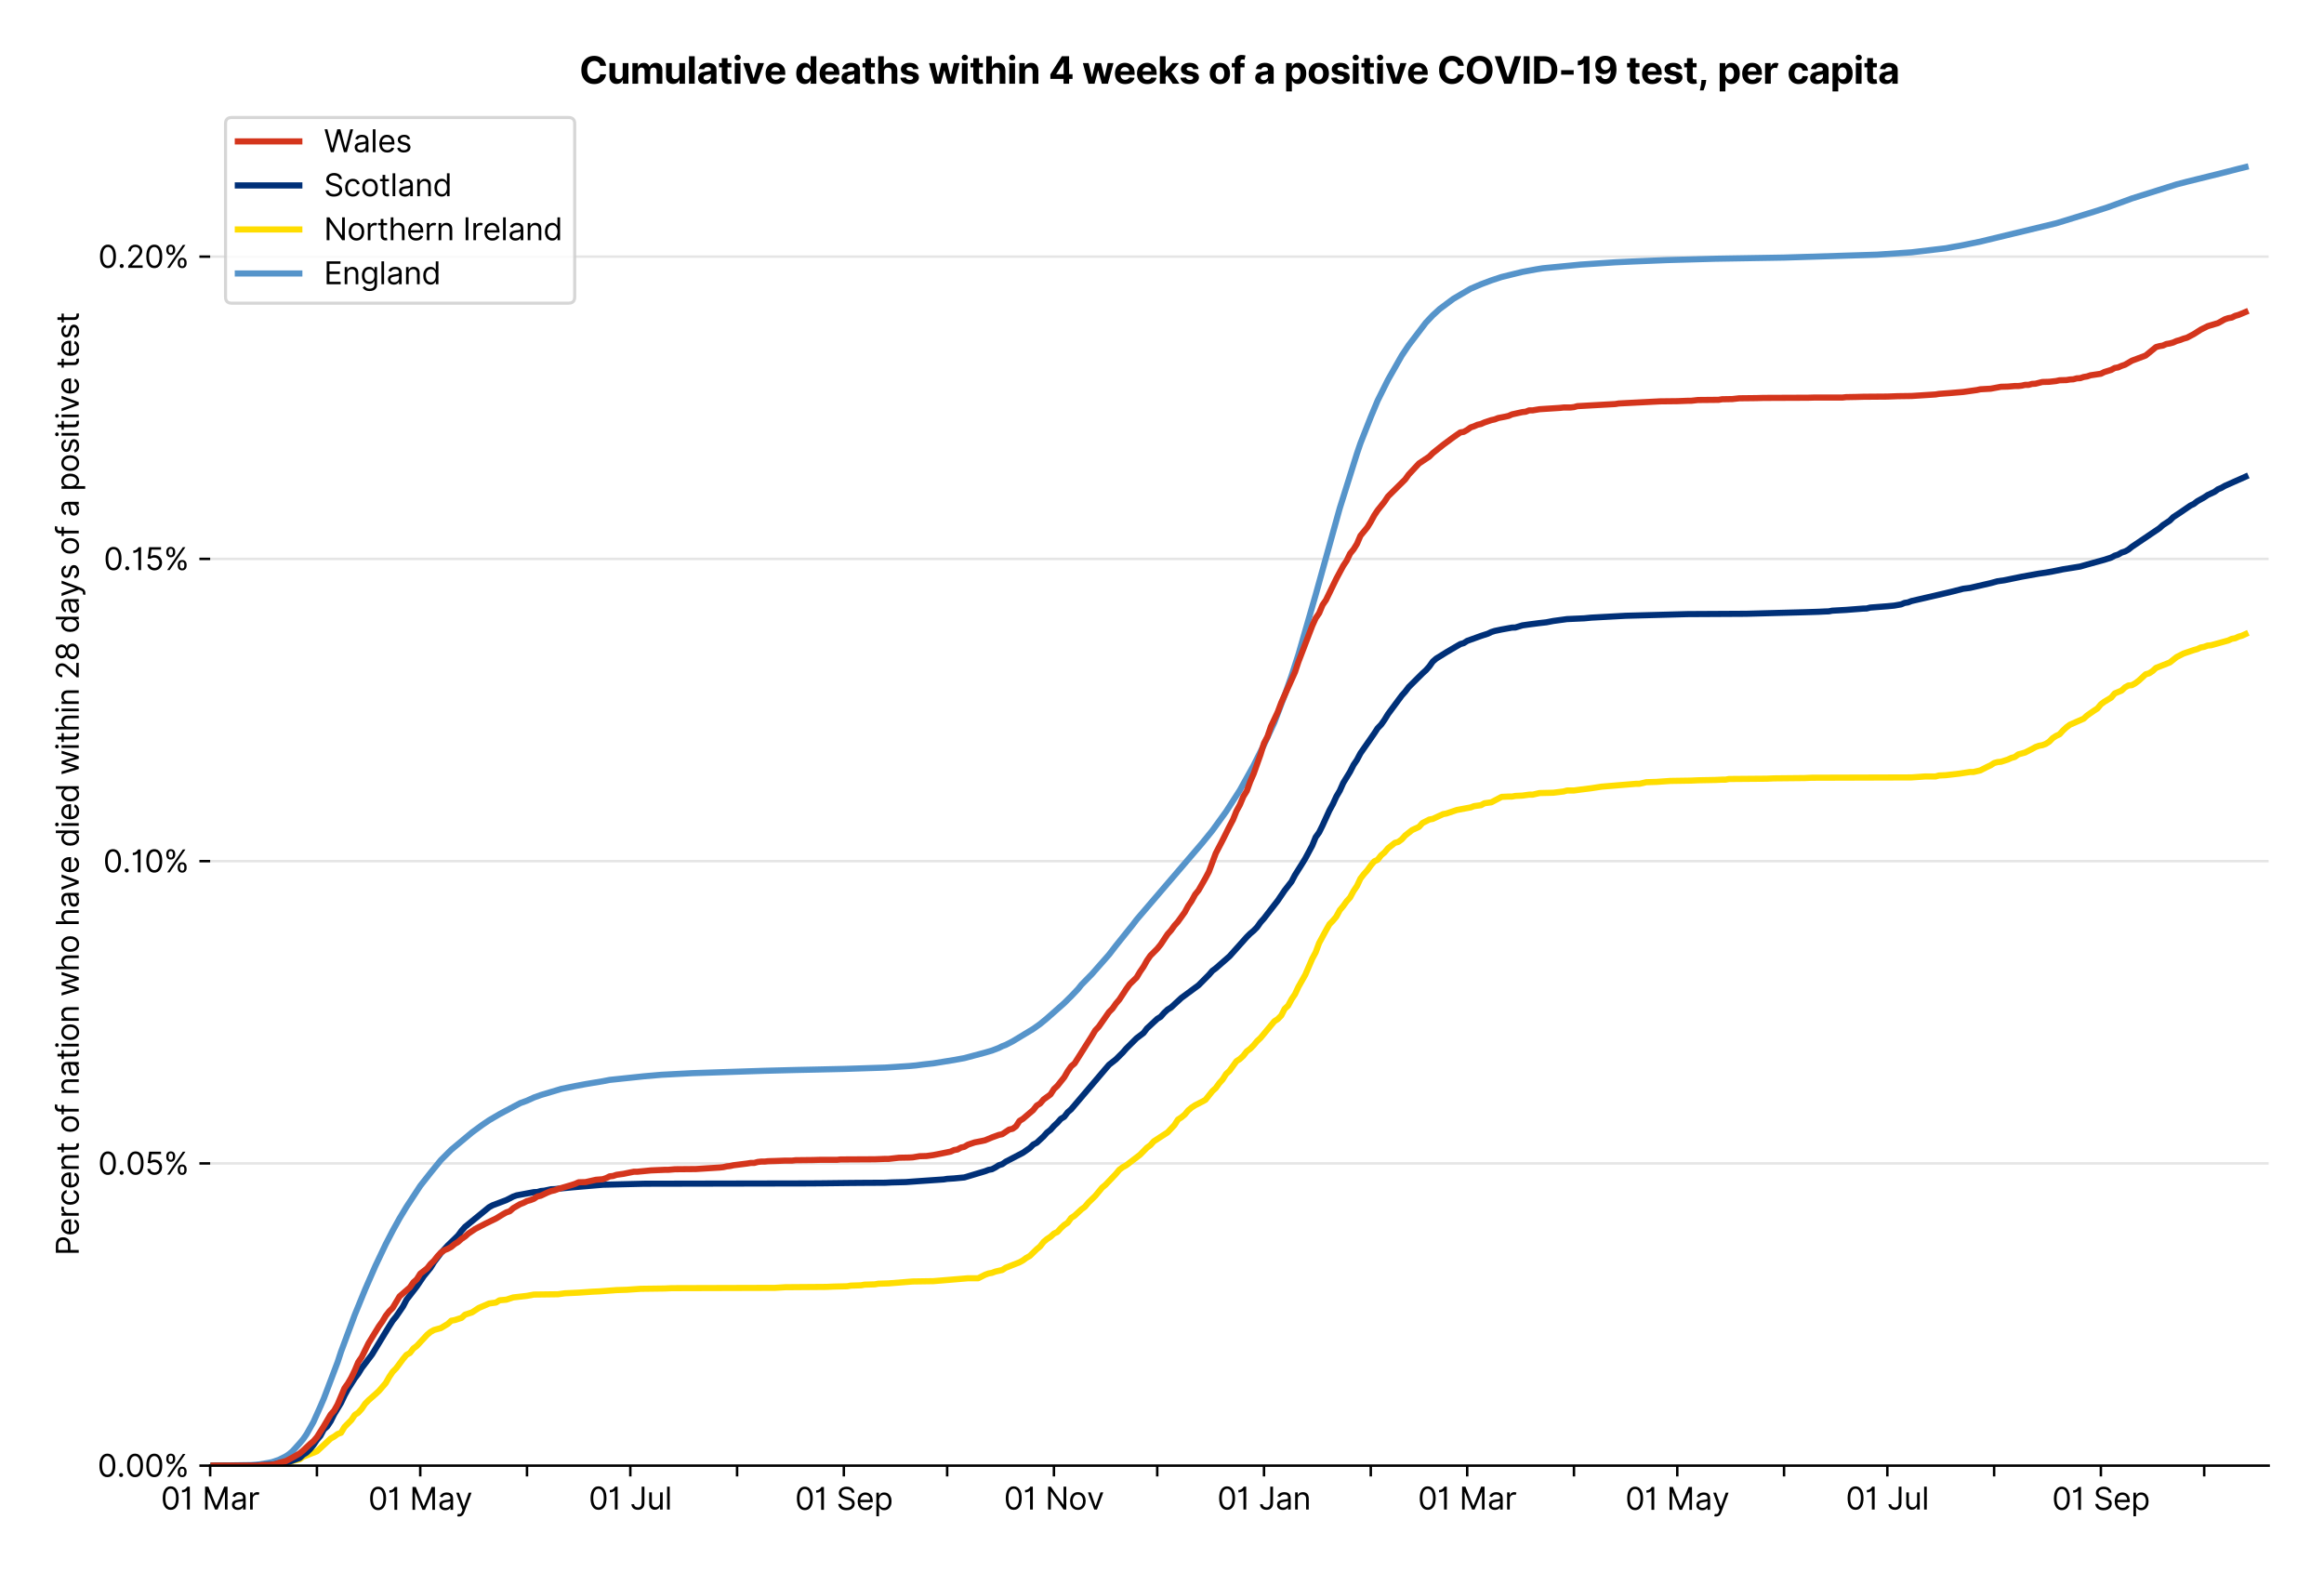 <?xml version="1.0" encoding="utf-8" standalone="no"?>
<!DOCTYPE svg PUBLIC "-//W3C//DTD SVG 1.1//EN"
  "http://www.w3.org/Graphics/SVG/1.1/DTD/svg11.dtd">
<svg version="1.1" viewBox="0 0 755.962 511.234" xmlns="http://www.w3.org/2000/svg" xmlns:xlink="http://www.w3.org/1999/xlink">
 <defs>
  <style type="text/css">*{stroke-linecap:butt;stroke-linejoin:round;}</style>
 </defs>
 <g id="figure_1">
  <g id="patch_1">
   <path d="M 0 511.234 
L 755.962 511.234 
L 755.962 0 
L 0 0 
z
" style="fill:#ffffff;"/>
  </g>
  <g id="axes_1">
   <g id="patch_2">
    <path d="M 68.362 476.745 
L 737.962 476.745 
L 737.962 33.225 
L 68.362 33.225 
z
" style="fill:#ffffff;"/>
   </g>
   <g id="matplotlib.axis_1">
    <g id="xtick_1">
     <g id="line2d_1">
      <defs>
       <path d="M 0 0 
L 0 3.5 
" id="mbecdd8efaa" style="stroke:#000000;stroke-width:0.8;"/>
      </defs>
      <g>
       <use style="stroke:#000000;stroke-width:0.8;" x="68.362" xlink:href="#mbecdd8efaa" y="476.745"/>
      </g>
     </g>
     <g id="text_1">
      <!-- 01 Mar -->
      <g transform="translate(52.326 491.018)scale(0.1 -0.1)">
       <defs>
        <path d="M 2000 -64 
Q 1230 -64 806 561 
Q 382 1186 382 2327 
Q 382 3459 809 4088 
Q 1236 4718 2000 4718 
Q 2764 4718 3191 4088 
Q 3618 3459 3618 2327 
Q 3618 1186 3194 561 
Q 2771 -64 2000 -64 
z
M 2000 436 
Q 2509 436 2791 927 
Q 3073 1418 3073 2327 
Q 3073 3234 2789 3730 
Q 2505 4227 2000 4227 
Q 1496 4227 1211 3730 
Q 927 3234 927 2327 
Q 927 1418 1210 927 
Q 1493 436 2000 436 
z
" id="Inter-Regular-30" transform="scale(0.016)"/>
        <path d="M 1973 4655 
L 1973 0 
L 1409 0 
L 1409 3836 
L 1373 3836 
Q 1341 3773 1209 3692 
Q 1077 3611 868 3551 
Q 659 3491 391 3491 
L 391 3964 
Q 661 3964 859 4061 
Q 1057 4159 1190 4291 
Q 1323 4423 1392 4529 
Q 1461 4636 1473 4655 
L 1973 4655 
z
" id="Inter-Regular-31" transform="scale(0.016)"/>
        <path id="Inter-Regular-20" transform="scale(0.016)"/>
        <path d="M 564 4655 
L 1236 4655 
L 2818 791 
L 2873 791 
L 4455 4655 
L 5127 4655 
L 5127 0 
L 4600 0 
L 4600 3536 
L 4555 3536 
L 3100 0 
L 2591 0 
L 1136 3536 
L 1091 3536 
L 1091 0 
L 564 0 
L 564 4655 
z
" id="Inter-Regular-4d" transform="scale(0.016)"/>
        <path d="M 1518 -82 
Q 1186 -82 916 44 
Q 646 170 486 410 
Q 327 650 327 991 
Q 327 1291 445 1478 
Q 564 1666 761 1773 
Q 959 1880 1199 1933 
Q 1439 1986 1682 2018 
Q 2000 2059 2199 2080 
Q 2398 2102 2490 2154 
Q 2582 2207 2582 2336 
L 2582 2355 
Q 2582 2691 2399 2877 
Q 2216 3064 1846 3064 
Q 1461 3064 1243 2895 
Q 1025 2727 936 2536 
L 427 2718 
Q 564 3036 792 3214 
Q 1021 3393 1292 3464 
Q 1564 3536 1827 3536 
Q 1996 3536 2215 3496 
Q 2434 3457 2640 3334 
Q 2846 3211 2982 2963 
Q 3118 2716 3118 2300 
L 3118 0 
L 2582 0 
L 2582 473 
L 2555 473 
Q 2500 359 2373 229 
Q 2246 100 2034 9 
Q 1823 -82 1518 -82 
z
M 1600 400 
Q 1918 400 2137 525 
Q 2357 650 2469 847 
Q 2582 1045 2582 1264 
L 2582 1755 
Q 2548 1714 2433 1681 
Q 2318 1648 2169 1624 
Q 2021 1600 1881 1583 
Q 1741 1566 1655 1555 
Q 1446 1527 1265 1467 
Q 1084 1407 974 1287 
Q 864 1168 864 964 
Q 864 684 1072 542 
Q 1280 400 1600 400 
z
" id="Inter-Regular-61" transform="scale(0.016)"/>
        <path d="M 491 0 
L 491 3491 
L 1009 3491 
L 1009 2964 
L 1046 2964 
Q 1139 3223 1389 3384 
Q 1639 3545 1955 3545 
Q 2100 3545 2209 3511 
Q 2318 3477 2400 3418 
L 2218 2964 
Q 2161 2993 2085 3010 
Q 2009 3027 1909 3027 
Q 1527 3027 1277 2794 
Q 1027 2561 1027 2209 
L 1027 0 
L 491 0 
z
" id="Inter-Regular-72" transform="scale(0.016)"/>
       </defs>
       <use xlink:href="#Inter-Regular-30"/>
       <use x="62.5" xlink:href="#Inter-Regular-31"/>
       <use x="106.676" xlink:href="#Inter-Regular-20"/>
       <use x="134.801" xlink:href="#Inter-Regular-4d"/>
       <use x="225.994" xlink:href="#Inter-Regular-61"/>
       <use x="282.386" xlink:href="#Inter-Regular-72"/>
      </g>
     </g>
    </g>
    <g id="xtick_2">
     <g id="line2d_2">
      <g>
       <use style="stroke:#000000;stroke-width:0.8;" x="103.091" xlink:href="#mbecdd8efaa" y="476.745"/>
      </g>
     </g>
    </g>
    <g id="xtick_3">
     <g id="line2d_3">
      <g>
       <use style="stroke:#000000;stroke-width:0.8;" x="136.698" xlink:href="#mbecdd8efaa" y="476.745"/>
      </g>
     </g>
     <g id="text_2">
      <!-- 01 May -->
      <g transform="translate(119.795 491.117)scale(0.1 -0.1)">
       <defs>
        <path d="M 818 -1355 
Q 682 -1355 575 -1333 
Q 468 -1311 427 -1291 
L 564 -818 
Q 857 -893 1053 -814 
Q 1250 -736 1391 -345 
L 1509 -18 
L 218 3491 
L 800 3491 
L 1764 709 
L 1800 709 
L 2764 3491 
L 3346 3491 
L 1846 -564 
Q 1550 -1355 818 -1355 
z
" id="Inter-Regular-79" transform="scale(0.016)"/>
       </defs>
       <use xlink:href="#Inter-Regular-30"/>
       <use x="62.5" xlink:href="#Inter-Regular-31"/>
       <use x="106.676" xlink:href="#Inter-Regular-20"/>
       <use x="134.801" xlink:href="#Inter-Regular-4d"/>
       <use x="225.994" xlink:href="#Inter-Regular-61"/>
       <use x="282.386" xlink:href="#Inter-Regular-79"/>
      </g>
     </g>
    </g>
    <g id="xtick_4">
     <g id="line2d_4">
      <g>
       <use style="stroke:#000000;stroke-width:0.8;" x="171.426" xlink:href="#mbecdd8efaa" y="476.745"/>
      </g>
     </g>
    </g>
    <g id="xtick_5">
     <g id="line2d_5">
      <g>
       <use style="stroke:#000000;stroke-width:0.8;" x="205.034" xlink:href="#mbecdd8efaa" y="476.745"/>
      </g>
     </g>
     <g id="text_3">
      <!-- 01 Jul -->
      <g transform="translate(191.491 491.018)scale(0.1 -0.1)">
       <defs>
        <path d="M 2346 4655 
L 2909 4655 
L 2909 1327 
Q 2909 657 2549 296 
Q 2189 -64 1582 -64 
Q 1200 -64 902 76 
Q 605 216 434 475 
Q 264 734 264 1091 
L 818 1091 
Q 818 795 1034 615 
Q 1250 436 1582 436 
Q 1948 436 2147 664 
Q 2346 893 2346 1327 
L 2346 4655 
z
" id="Inter-Regular-4a" transform="scale(0.016)"/>
        <path d="M 2691 1427 
L 2691 3491 
L 3227 3491 
L 3227 0 
L 2691 0 
L 2691 591 
L 2655 591 
Q 2532 325 2273 140 
Q 2014 -45 1618 -45 
Q 1127 -45 809 280 
Q 491 605 491 1273 
L 491 3491 
L 1027 3491 
L 1027 1309 
Q 1027 927 1242 700 
Q 1457 473 1791 473 
Q 1991 473 2199 575 
Q 2407 677 2549 888 
Q 2691 1100 2691 1427 
z
" id="Inter-Regular-75" transform="scale(0.016)"/>
        <path d="M 1027 4655 
L 1027 0 
L 491 0 
L 491 4655 
L 1027 4655 
z
" id="Inter-Regular-6c" transform="scale(0.016)"/>
       </defs>
       <use xlink:href="#Inter-Regular-30"/>
       <use x="62.5" xlink:href="#Inter-Regular-31"/>
       <use x="106.676" xlink:href="#Inter-Regular-20"/>
       <use x="134.801" xlink:href="#Inter-Regular-4a"/>
       <use x="189.063" xlink:href="#Inter-Regular-75"/>
       <use x="247.159" xlink:href="#Inter-Regular-6c"/>
      </g>
     </g>
    </g>
    <g id="xtick_6">
     <g id="line2d_6">
      <g>
       <use style="stroke:#000000;stroke-width:0.8;" x="239.762" xlink:href="#mbecdd8efaa" y="476.745"/>
      </g>
     </g>
    </g>
    <g id="xtick_7">
     <g id="line2d_7">
      <g>
       <use style="stroke:#000000;stroke-width:0.8;" x="274.49" xlink:href="#mbecdd8efaa" y="476.745"/>
      </g>
     </g>
     <g id="text_4">
      <!-- 01 Sep -->
      <g transform="translate(258.603 491.117)scale(0.1 -0.1)">
       <defs>
        <path d="M 3109 3491 
Q 3068 3836 2777 4027 
Q 2486 4218 2064 4218 
Q 1600 4218 1318 3999 
Q 1036 3780 1036 3445 
Q 1036 3195 1189 3042 
Q 1343 2889 1553 2803 
Q 1764 2718 1936 2673 
L 2409 2545 
Q 2591 2498 2815 2414 
Q 3039 2330 3244 2185 
Q 3450 2041 3584 1816 
Q 3718 1591 3718 1264 
Q 3718 886 3521 581 
Q 3325 277 2949 97 
Q 2573 -82 2036 -82 
Q 1286 -82 845 272 
Q 405 627 364 1200 
L 946 1200 
Q 968 936 1124 764 
Q 1280 593 1519 510 
Q 1759 427 2036 427 
Q 2359 427 2616 533 
Q 2873 639 3023 828 
Q 3173 1018 3173 1273 
Q 3173 1505 3043 1650 
Q 2914 1795 2702 1886 
Q 2491 1977 2246 2045 
L 1673 2209 
Q 1127 2366 809 2657 
Q 491 2948 491 3418 
Q 491 3809 703 4101 
Q 916 4393 1276 4555 
Q 1636 4718 2082 4718 
Q 2532 4718 2882 4558 
Q 3232 4398 3437 4120 
Q 3643 3843 3655 3491 
L 3109 3491 
z
" id="Inter-Regular-53" transform="scale(0.016)"/>
        <path d="M 1955 -73 
Q 1450 -73 1085 151 
Q 721 375 524 778 
Q 327 1182 327 1718 
Q 327 2255 524 2665 
Q 721 3075 1074 3305 
Q 1427 3536 1900 3536 
Q 2173 3536 2439 3445 
Q 2705 3355 2923 3151 
Q 3141 2948 3270 2614 
Q 3400 2280 3400 1791 
L 3400 1564 
L 866 1564 
Q 884 1005 1183 707 
Q 1482 409 1955 409 
Q 2271 409 2498 545 
Q 2725 682 2827 955 
L 3346 809 
Q 3223 414 2854 170 
Q 2486 -73 1955 -73 
z
M 866 2027 
L 2855 2027 
Q 2855 2470 2595 2762 
Q 2336 3055 1900 3055 
Q 1593 3055 1368 2911 
Q 1143 2768 1013 2533 
Q 884 2298 866 2027 
z
" id="Inter-Regular-65" transform="scale(0.016)"/>
        <path d="M 491 -1309 
L 491 3491 
L 1009 3491 
L 1009 2936 
L 1073 2936 
Q 1132 3027 1237 3169 
Q 1343 3311 1542 3423 
Q 1741 3536 2082 3536 
Q 2523 3536 2859 3315 
Q 3196 3095 3384 2690 
Q 3573 2286 3573 1736 
Q 3573 1182 3384 776 
Q 3196 370 2861 148 
Q 2527 -73 2091 -73 
Q 1755 -73 1552 39 
Q 1350 152 1241 296 
Q 1132 441 1073 536 
L 1027 536 
L 1027 -1309 
L 491 -1309 
z
M 1018 1745 
Q 1018 1152 1276 780 
Q 1534 409 2018 409 
Q 2355 409 2581 587 
Q 2807 766 2921 1069 
Q 3036 1373 3036 1745 
Q 3036 2114 2923 2410 
Q 2811 2707 2585 2881 
Q 2359 3055 2018 3055 
Q 1527 3055 1272 2693 
Q 1018 2332 1018 1745 
z
" id="Inter-Regular-70" transform="scale(0.016)"/>
       </defs>
       <use xlink:href="#Inter-Regular-30"/>
       <use x="62.5" xlink:href="#Inter-Regular-31"/>
       <use x="106.676" xlink:href="#Inter-Regular-20"/>
       <use x="134.801" xlink:href="#Inter-Regular-53"/>
       <use x="198.58" xlink:href="#Inter-Regular-65"/>
       <use x="256.818" xlink:href="#Inter-Regular-70"/>
      </g>
     </g>
    </g>
    <g id="xtick_8">
     <g id="line2d_8">
      <g>
       <use style="stroke:#000000;stroke-width:0.8;" x="308.098" xlink:href="#mbecdd8efaa" y="476.745"/>
      </g>
     </g>
    </g>
    <g id="xtick_9">
     <g id="line2d_9">
      <g>
       <use style="stroke:#000000;stroke-width:0.8;" x="342.826" xlink:href="#mbecdd8efaa" y="476.745"/>
      </g>
     </g>
     <g id="text_5">
      <!-- 01 Nov -->
      <g transform="translate(326.555 491.018)scale(0.1 -0.1)">
       <defs>
        <path d="M 4255 4655 
L 4255 0 
L 3709 0 
L 1173 3655 
L 1127 3655 
L 1127 0 
L 564 0 
L 564 4655 
L 1109 4655 
L 3655 991 
L 3700 991 
L 3700 4655 
L 4255 4655 
z
" id="Inter-Regular-4e" transform="scale(0.016)"/>
        <path d="M 1909 -73 
Q 1436 -73 1080 152 
Q 725 377 526 781 
Q 327 1186 327 1727 
Q 327 2273 526 2679 
Q 725 3086 1080 3311 
Q 1436 3536 1909 3536 
Q 2382 3536 2737 3311 
Q 3093 3086 3292 2679 
Q 3491 2273 3491 1727 
Q 3491 1186 3292 781 
Q 3093 377 2737 152 
Q 2382 -73 1909 -73 
z
M 1909 409 
Q 2268 409 2500 593 
Q 2732 777 2843 1077 
Q 2955 1377 2955 1727 
Q 2955 2077 2843 2379 
Q 2732 2682 2500 2868 
Q 2268 3055 1909 3055 
Q 1550 3055 1318 2868 
Q 1086 2682 975 2379 
Q 864 2077 864 1727 
Q 864 1377 975 1077 
Q 1086 777 1318 593 
Q 1550 409 1909 409 
z
" id="Inter-Regular-6f" transform="scale(0.016)"/>
        <path d="M 3346 3491 
L 2055 0 
L 1509 0 
L 218 3491 
L 800 3491 
L 1764 709 
L 1800 709 
L 2764 3491 
L 3346 3491 
z
" id="Inter-Regular-76" transform="scale(0.016)"/>
       </defs>
       <use xlink:href="#Inter-Regular-30"/>
       <use x="62.5" xlink:href="#Inter-Regular-31"/>
       <use x="106.676" xlink:href="#Inter-Regular-20"/>
       <use x="134.801" xlink:href="#Inter-Regular-4e"/>
       <use x="210.085" xlink:href="#Inter-Regular-6f"/>
       <use x="269.744" xlink:href="#Inter-Regular-76"/>
      </g>
     </g>
    </g>
    <g id="xtick_10">
     <g id="line2d_10">
      <g>
       <use style="stroke:#000000;stroke-width:0.8;" x="376.434" xlink:href="#mbecdd8efaa" y="476.745"/>
      </g>
     </g>
    </g>
    <g id="xtick_11">
     <g id="line2d_11">
      <g>
       <use style="stroke:#000000;stroke-width:0.8;" x="411.162" xlink:href="#mbecdd8efaa" y="476.745"/>
      </g>
     </g>
     <g id="text_6">
      <!-- 01 Jan -->
      <g transform="translate(395.963 491.018)scale(0.1 -0.1)">
       <defs>
        <path d="M 1027 2100 
L 1027 0 
L 491 0 
L 491 3491 
L 1009 3491 
L 1009 2945 
L 1055 2945 
Q 1177 3211 1427 3373 
Q 1677 3536 2073 3536 
Q 2602 3536 2928 3211 
Q 3255 2886 3255 2218 
L 3255 0 
L 2718 0 
L 2718 2182 
Q 2718 2593 2504 2824 
Q 2291 3055 1918 3055 
Q 1534 3055 1280 2806 
Q 1027 2557 1027 2100 
z
" id="Inter-Regular-6e" transform="scale(0.016)"/>
       </defs>
       <use xlink:href="#Inter-Regular-30"/>
       <use x="62.5" xlink:href="#Inter-Regular-31"/>
       <use x="106.676" xlink:href="#Inter-Regular-20"/>
       <use x="134.801" xlink:href="#Inter-Regular-4a"/>
       <use x="189.063" xlink:href="#Inter-Regular-61"/>
       <use x="245.455" xlink:href="#Inter-Regular-6e"/>
      </g>
     </g>
    </g>
    <g id="xtick_12">
     <g id="line2d_12">
      <g>
       <use style="stroke:#000000;stroke-width:0.8;" x="445.89" xlink:href="#mbecdd8efaa" y="476.745"/>
      </g>
     </g>
    </g>
    <g id="xtick_13">
     <g id="line2d_13">
      <g>
       <use style="stroke:#000000;stroke-width:0.8;" x="477.258" xlink:href="#mbecdd8efaa" y="476.745"/>
      </g>
     </g>
     <g id="text_7">
      <!-- 01 Mar -->
      <g transform="translate(461.221 491.018)scale(0.1 -0.1)">
       <use xlink:href="#Inter-Regular-30"/>
       <use x="62.5" xlink:href="#Inter-Regular-31"/>
       <use x="106.676" xlink:href="#Inter-Regular-20"/>
       <use x="134.801" xlink:href="#Inter-Regular-4d"/>
       <use x="225.994" xlink:href="#Inter-Regular-61"/>
       <use x="282.386" xlink:href="#Inter-Regular-72"/>
      </g>
     </g>
    </g>
    <g id="xtick_14">
     <g id="line2d_14">
      <g>
       <use style="stroke:#000000;stroke-width:0.8;" x="511.986" xlink:href="#mbecdd8efaa" y="476.745"/>
      </g>
     </g>
    </g>
    <g id="xtick_15">
     <g id="line2d_15">
      <g>
       <use style="stroke:#000000;stroke-width:0.8;" x="545.594" xlink:href="#mbecdd8efaa" y="476.745"/>
      </g>
     </g>
     <g id="text_8">
      <!-- 01 May -->
      <g transform="translate(528.69 491.117)scale(0.1 -0.1)">
       <use xlink:href="#Inter-Regular-30"/>
       <use x="62.5" xlink:href="#Inter-Regular-31"/>
       <use x="106.676" xlink:href="#Inter-Regular-20"/>
       <use x="134.801" xlink:href="#Inter-Regular-4d"/>
       <use x="225.994" xlink:href="#Inter-Regular-61"/>
       <use x="282.386" xlink:href="#Inter-Regular-79"/>
      </g>
     </g>
    </g>
    <g id="xtick_16">
     <g id="line2d_16">
      <g>
       <use style="stroke:#000000;stroke-width:0.8;" x="580.322" xlink:href="#mbecdd8efaa" y="476.745"/>
      </g>
     </g>
    </g>
    <g id="xtick_17">
     <g id="line2d_17">
      <g>
       <use style="stroke:#000000;stroke-width:0.8;" x="613.929" xlink:href="#mbecdd8efaa" y="476.745"/>
      </g>
     </g>
     <g id="text_9">
      <!-- 01 Jul -->
      <g transform="translate(600.386 491.018)scale(0.1 -0.1)">
       <use xlink:href="#Inter-Regular-30"/>
       <use x="62.5" xlink:href="#Inter-Regular-31"/>
       <use x="106.676" xlink:href="#Inter-Regular-20"/>
       <use x="134.801" xlink:href="#Inter-Regular-4a"/>
       <use x="189.063" xlink:href="#Inter-Regular-75"/>
       <use x="247.159" xlink:href="#Inter-Regular-6c"/>
      </g>
     </g>
    </g>
    <g id="xtick_18">
     <g id="line2d_18">
      <g>
       <use style="stroke:#000000;stroke-width:0.8;" x="648.658" xlink:href="#mbecdd8efaa" y="476.745"/>
      </g>
     </g>
    </g>
    <g id="xtick_19">
     <g id="line2d_19">
      <g>
       <use style="stroke:#000000;stroke-width:0.8;" x="683.386" xlink:href="#mbecdd8efaa" y="476.745"/>
      </g>
     </g>
     <g id="text_10">
      <!-- 01 Sep -->
      <g transform="translate(667.498 491.117)scale(0.1 -0.1)">
       <use xlink:href="#Inter-Regular-30"/>
       <use x="62.5" xlink:href="#Inter-Regular-31"/>
       <use x="106.676" xlink:href="#Inter-Regular-20"/>
       <use x="134.801" xlink:href="#Inter-Regular-53"/>
       <use x="198.58" xlink:href="#Inter-Regular-65"/>
       <use x="256.818" xlink:href="#Inter-Regular-70"/>
      </g>
     </g>
    </g>
    <g id="xtick_20">
     <g id="line2d_20">
      <g>
       <use style="stroke:#000000;stroke-width:0.8;" x="716.993" xlink:href="#mbecdd8efaa" y="476.745"/>
      </g>
     </g>
    </g>
   </g>
   <g id="matplotlib.axis_2">
    <g id="ytick_1">
     <g id="line2d_21">
      <path clip-path="url(#pcb9eaacab6)" d="M 68.362 476.745 
L 737.962 476.745 
" style="fill:none;stroke:#e5e5e5;stroke-linecap:square;stroke-width:0.8;"/>
     </g>
     <g id="line2d_22">
      <defs>
       <path d="M 0 0 
L -3.5 0 
" id="m906e174540" style="stroke:#000000;stroke-width:0.8;"/>
      </defs>
      <g>
       <use style="stroke:#000000;stroke-width:0.8;" x="68.362" xlink:href="#m906e174540" y="476.745"/>
      </g>
     </g>
     <g id="text_11">
      <!-- 0.00% -->
      <g transform="translate(31.731 480.382)scale(0.1 -0.1)">
       <defs>
        <path d="M 882 -36 
Q 714 -36 593 84 
Q 473 205 473 373 
Q 473 541 593 661 
Q 714 782 882 782 
Q 1050 782 1170 661 
Q 1291 541 1291 373 
Q 1291 205 1170 84 
Q 1050 -36 882 -36 
z
" id="Inter-Regular-2e" transform="scale(0.016)"/>
        <path d="M 2855 873 
L 2855 1118 
Q 2855 1373 2960 1585 
Q 3066 1798 3269 1926 
Q 3473 2055 3764 2055 
Q 4059 2055 4259 1926 
Q 4459 1798 4561 1585 
Q 4664 1373 4664 1118 
L 4664 873 
Q 4664 618 4560 405 
Q 4457 193 4256 64 
Q 4055 -64 3764 -64 
Q 3468 -64 3266 64 
Q 3064 193 2959 405 
Q 2855 618 2855 873 
z
M 536 3536 
L 536 3782 
Q 536 4036 642 4248 
Q 748 4461 951 4589 
Q 1155 4718 1446 4718 
Q 1741 4718 1941 4589 
Q 2141 4461 2243 4248 
Q 2346 4036 2346 3782 
L 2346 3536 
Q 2346 3282 2242 3069 
Q 2139 2857 1937 2728 
Q 1736 2600 1446 2600 
Q 1150 2600 948 2728 
Q 746 2857 641 3069 
Q 536 3282 536 3536 
z
M 709 0 
L 3909 4655 
L 4427 4655 
L 1227 0 
L 709 0 
z
M 3318 1118 
L 3318 873 
Q 3318 661 3418 494 
Q 3518 327 3764 327 
Q 4002 327 4101 494 
Q 4200 661 4200 873 
L 4200 1118 
Q 4200 1330 4104 1497 
Q 4009 1664 3764 1664 
Q 3525 1664 3421 1497 
Q 3318 1330 3318 1118 
z
M 1000 3782 
L 1000 3536 
Q 1000 3325 1100 3158 
Q 1200 2991 1446 2991 
Q 1684 2991 1783 3158 
Q 1882 3325 1882 3536 
L 1882 3782 
Q 1882 3993 1786 4160 
Q 1691 4327 1446 4327 
Q 1207 4327 1103 4160 
Q 1000 3993 1000 3782 
z
" id="Inter-Regular-25" transform="scale(0.016)"/>
       </defs>
       <use xlink:href="#Inter-Regular-30"/>
       <use x="62.5" xlink:href="#Inter-Regular-2e"/>
       <use x="90.057" xlink:href="#Inter-Regular-30"/>
       <use x="152.557" xlink:href="#Inter-Regular-30"/>
       <use x="215.057" xlink:href="#Inter-Regular-25"/>
      </g>
     </g>
    </g>
    <g id="ytick_2">
     <g id="line2d_23">
      <path clip-path="url(#pcb9eaacab6)" d="M 68.362 378.429 
L 737.962 378.429 
" style="fill:none;stroke:#e5e5e5;stroke-linecap:square;stroke-width:0.8;"/>
     </g>
     <g id="line2d_24">
      <g>
       <use style="stroke:#000000;stroke-width:0.8;" x="68.362" xlink:href="#m906e174540" y="378.429"/>
      </g>
     </g>
     <g id="text_12">
      <!-- 0.05% -->
      <g transform="translate(31.902 382.066)scale(0.1 -0.1)">
       <defs>
        <path d="M 1936 -64 
Q 1536 -64 1216 95 
Q 896 255 702 532 
Q 509 809 491 1164 
L 1036 1164 
Q 1068 848 1324 642 
Q 1580 436 1936 436 
Q 2223 436 2447 570 
Q 2671 705 2799 940 
Q 2927 1175 2927 1473 
Q 2927 1777 2794 2017 
Q 2661 2257 2429 2395 
Q 2198 2534 1900 2536 
Q 1686 2539 1461 2472 
Q 1236 2405 1091 2300 
L 564 2364 
L 846 4655 
L 3264 4655 
L 3264 4155 
L 1318 4155 
L 1155 2782 
L 1182 2782 
Q 1325 2895 1541 2970 
Q 1757 3045 1991 3045 
Q 2418 3045 2753 2842 
Q 3089 2639 3281 2286 
Q 3473 1934 3473 1482 
Q 3473 1036 3274 687 
Q 3075 339 2727 137 
Q 2380 -64 1936 -64 
z
" id="Inter-Regular-35" transform="scale(0.016)"/>
       </defs>
       <use xlink:href="#Inter-Regular-30"/>
       <use x="62.5" xlink:href="#Inter-Regular-2e"/>
       <use x="90.057" xlink:href="#Inter-Regular-30"/>
       <use x="152.557" xlink:href="#Inter-Regular-35"/>
       <use x="213.352" xlink:href="#Inter-Regular-25"/>
      </g>
     </g>
    </g>
    <g id="ytick_3">
     <g id="line2d_25">
      <path clip-path="url(#pcb9eaacab6)" d="M 68.362 280.113 
L 737.962 280.113 
" style="fill:none;stroke:#e5e5e5;stroke-linecap:square;stroke-width:0.8;"/>
     </g>
     <g id="line2d_26">
      <g>
       <use style="stroke:#000000;stroke-width:0.8;" x="68.362" xlink:href="#m906e174540" y="280.113"/>
      </g>
     </g>
     <g id="text_13">
      <!-- 0.10% -->
      <g transform="translate(33.564 283.749)scale(0.1 -0.1)">
       <use xlink:href="#Inter-Regular-30"/>
       <use x="62.5" xlink:href="#Inter-Regular-2e"/>
       <use x="90.057" xlink:href="#Inter-Regular-31"/>
       <use x="134.233" xlink:href="#Inter-Regular-30"/>
       <use x="196.733" xlink:href="#Inter-Regular-25"/>
      </g>
     </g>
    </g>
    <g id="ytick_4">
     <g id="line2d_27">
      <path clip-path="url(#pcb9eaacab6)" d="M 68.362 181.796 
L 737.962 181.796 
" style="fill:none;stroke:#e5e5e5;stroke-linecap:square;stroke-width:0.8;"/>
     </g>
     <g id="line2d_28">
      <g>
       <use style="stroke:#000000;stroke-width:0.8;" x="68.362" xlink:href="#m906e174540" y="181.796"/>
      </g>
     </g>
     <g id="text_14">
      <!-- 0.15% -->
      <g transform="translate(33.734 185.433)scale(0.1 -0.1)">
       <use xlink:href="#Inter-Regular-30"/>
       <use x="62.5" xlink:href="#Inter-Regular-2e"/>
       <use x="90.057" xlink:href="#Inter-Regular-31"/>
       <use x="134.233" xlink:href="#Inter-Regular-35"/>
       <use x="195.028" xlink:href="#Inter-Regular-25"/>
      </g>
     </g>
    </g>
    <g id="ytick_5">
     <g id="line2d_29">
      <path clip-path="url(#pcb9eaacab6)" d="M 68.362 83.48 
L 737.962 83.48 
" style="fill:none;stroke:#e5e5e5;stroke-linecap:square;stroke-width:0.8;"/>
     </g>
     <g id="line2d_30">
      <g>
       <use style="stroke:#000000;stroke-width:0.8;" x="68.362" xlink:href="#m906e174540" y="83.48"/>
      </g>
     </g>
     <g id="text_15">
      <!-- 0.20% -->
      <g transform="translate(31.93 87.117)scale(0.1 -0.1)">
       <defs>
        <path d="M 482 0 
L 482 409 
L 2018 2091 
Q 2289 2386 2464 2605 
Q 2639 2825 2724 3019 
Q 2809 3214 2809 3427 
Q 2809 3795 2553 4011 
Q 2298 4227 1918 4227 
Q 1514 4227 1275 3985 
Q 1036 3743 1036 3345 
L 500 3345 
Q 500 3755 688 4064 
Q 877 4373 1203 4545 
Q 1530 4718 1936 4718 
Q 2346 4718 2661 4545 
Q 2977 4373 3156 4079 
Q 3336 3786 3336 3427 
Q 3336 3170 3244 2926 
Q 3152 2682 2926 2383 
Q 2700 2084 2300 1655 
L 1255 536 
L 1255 500 
L 3418 500 
L 3418 0 
L 482 0 
z
" id="Inter-Regular-32" transform="scale(0.016)"/>
       </defs>
       <use xlink:href="#Inter-Regular-30"/>
       <use x="62.5" xlink:href="#Inter-Regular-2e"/>
       <use x="90.057" xlink:href="#Inter-Regular-32"/>
       <use x="150.568" xlink:href="#Inter-Regular-30"/>
       <use x="213.068" xlink:href="#Inter-Regular-25"/>
      </g>
     </g>
    </g>
    <g id="text_16">
     <!-- Percent of nation who have died within 28 days of a positive test -->
     <g transform="translate(25.614 408.396)rotate(-90)scale(0.1 -0.1)">
      <defs>
       <path d="M 564 0 
L 564 4655 
L 2136 4655 
Q 2684 4655 3033 4458 
Q 3382 4261 3550 3927 
Q 3718 3593 3718 3182 
Q 3718 2770 3551 2434 
Q 3384 2098 3036 1899 
Q 2689 1700 2146 1700 
L 1127 1700 
L 1127 0 
L 564 0 
z
M 1127 2200 
L 2127 2200 
Q 2689 2200 2926 2482 
Q 3164 2764 3164 3182 
Q 3164 3602 2925 3878 
Q 2686 4155 2118 4155 
L 1127 4155 
L 1127 2200 
z
" id="Inter-Regular-50" transform="scale(0.016)"/>
       <path d="M 1909 -73 
Q 1418 -73 1063 159 
Q 709 391 518 798 
Q 327 1205 327 1727 
Q 327 2259 524 2667 
Q 721 3075 1074 3305 
Q 1427 3536 1900 3536 
Q 2268 3536 2563 3400 
Q 2859 3264 3047 3018 
Q 3236 2773 3282 2445 
L 2746 2445 
Q 2684 2684 2474 2869 
Q 2264 3055 1909 3055 
Q 1439 3055 1151 2697 
Q 864 2339 864 1745 
Q 864 1139 1148 774 
Q 1432 409 1909 409 
Q 2223 409 2447 570 
Q 2671 732 2746 1018 
L 3282 1018 
Q 3236 709 3058 462 
Q 2880 216 2588 71 
Q 2296 -73 1909 -73 
z
" id="Inter-Regular-63" transform="scale(0.016)"/>
       <path d="M 2009 3491 
L 2009 3036 
L 1264 3036 
L 1264 1000 
Q 1264 773 1331 660 
Q 1398 548 1503 510 
Q 1609 473 1727 473 
Q 1816 473 1873 483 
Q 1930 493 1964 500 
L 2073 18 
Q 2018 -2 1920 -23 
Q 1823 -45 1673 -45 
Q 1446 -45 1228 52 
Q 1011 150 869 350 
Q 727 550 727 855 
L 727 3036 
L 200 3036 
L 200 3491 
L 727 3491 
L 727 4327 
L 1264 4327 
L 1264 3491 
L 2009 3491 
z
" id="Inter-Regular-74" transform="scale(0.016)"/>
       <path d="M 2046 3491 
L 2046 3036 
L 1264 3036 
L 1264 0 
L 727 0 
L 727 3036 
L 164 3036 
L 164 3491 
L 727 3491 
L 727 3973 
Q 727 4273 868 4473 
Q 1009 4673 1234 4773 
Q 1459 4873 1709 4873 
Q 1907 4873 2032 4841 
Q 2157 4809 2218 4782 
L 2064 4318 
Q 2023 4332 1951 4352 
Q 1880 4373 1764 4373 
Q 1498 4373 1381 4239 
Q 1264 4105 1264 3845 
L 1264 3491 
L 2046 3491 
z
" id="Inter-Regular-66" transform="scale(0.016)"/>
       <path d="M 491 0 
L 491 3491 
L 1027 3491 
L 1027 0 
L 491 0 
z
M 764 4073 
Q 607 4073 494 4179 
Q 382 4286 382 4436 
Q 382 4586 494 4693 
Q 607 4800 764 4800 
Q 921 4800 1033 4693 
Q 1146 4586 1146 4436 
Q 1146 4286 1033 4179 
Q 921 4073 764 4073 
z
" id="Inter-Regular-69" transform="scale(0.016)"/>
       <path d="M 1282 0 
L 218 3491 
L 782 3491 
L 1536 818 
L 1573 818 
L 2318 3491 
L 2891 3491 
L 3627 827 
L 3664 827 
L 4418 3491 
L 4982 3491 
L 3918 0 
L 3391 0 
L 2627 2682 
L 2573 2682 
L 1809 0 
L 1282 0 
z
" id="Inter-Regular-77" transform="scale(0.016)"/>
       <path d="M 1027 2100 
L 1027 0 
L 491 0 
L 491 4655 
L 1027 4655 
L 1027 2945 
L 1073 2945 
Q 1196 3216 1442 3376 
Q 1689 3536 2100 3536 
Q 2636 3536 2963 3213 
Q 3291 2891 3291 2218 
L 3291 0 
L 2755 0 
L 2755 2182 
Q 2755 2598 2540 2826 
Q 2325 3055 1946 3055 
Q 1548 3055 1287 2806 
Q 1027 2557 1027 2100 
z
" id="Inter-Regular-68" transform="scale(0.016)"/>
       <path d="M 1809 -73 
Q 1373 -73 1039 148 
Q 705 370 516 776 
Q 327 1182 327 1736 
Q 327 2286 516 2690 
Q 705 3095 1041 3315 
Q 1377 3536 1818 3536 
Q 2159 3536 2358 3423 
Q 2557 3311 2662 3169 
Q 2768 3027 2827 2936 
L 2873 2936 
L 2873 4655 
L 3409 4655 
L 3409 0 
L 2891 0 
L 2891 536 
L 2827 536 
Q 2768 441 2659 296 
Q 2550 152 2348 39 
Q 2146 -73 1809 -73 
z
M 1882 409 
Q 2366 409 2624 780 
Q 2882 1152 2882 1745 
Q 2882 2332 2627 2693 
Q 2373 3055 1882 3055 
Q 1541 3055 1315 2881 
Q 1089 2707 976 2410 
Q 864 2114 864 1745 
Q 864 1373 978 1069 
Q 1093 766 1319 587 
Q 1546 409 1882 409 
z
" id="Inter-Regular-64" transform="scale(0.016)"/>
       <path d="M 1973 -64 
Q 1505 -64 1147 103 
Q 789 270 589 564 
Q 389 859 391 1236 
Q 389 1532 507 1783 
Q 625 2034 830 2203 
Q 1036 2373 1291 2418 
L 1291 2445 
Q 957 2532 759 2821 
Q 561 3111 564 3482 
Q 561 3836 743 4115 
Q 925 4395 1244 4556 
Q 1564 4718 1973 4718 
Q 2377 4718 2695 4556 
Q 3014 4395 3197 4115 
Q 3380 3836 3382 3482 
Q 3380 3111 3181 2821 
Q 2982 2532 2655 2445 
L 2655 2418 
Q 2907 2373 3109 2203 
Q 3311 2034 3431 1783 
Q 3552 1532 3555 1236 
Q 3552 859 3351 564 
Q 3150 270 2794 103 
Q 2439 -64 1973 -64 
z
M 1973 436 
Q 2446 436 2722 662 
Q 2998 889 3000 1264 
Q 2998 1527 2864 1729 
Q 2730 1932 2499 2048 
Q 2268 2164 1973 2164 
Q 1675 2164 1442 2048 
Q 1209 1932 1076 1729 
Q 943 1527 946 1264 
Q 943 889 1218 662 
Q 1493 436 1973 436 
z
M 1973 2645 
Q 2348 2645 2591 2864 
Q 2834 3084 2836 3445 
Q 2834 3800 2596 4013 
Q 2359 4227 1973 4227 
Q 1582 4227 1344 4013 
Q 1107 3800 1109 3445 
Q 1107 3084 1349 2864 
Q 1591 2645 1973 2645 
z
" id="Inter-Regular-38" transform="scale(0.016)"/>
       <path d="M 2964 2709 
L 2482 2573 
Q 2411 2755 2245 2914 
Q 2080 3073 1727 3073 
Q 1407 3073 1194 2926 
Q 982 2780 982 2555 
Q 982 2355 1127 2239 
Q 1273 2123 1582 2045 
L 2100 1918 
Q 3027 1691 3027 973 
Q 3027 673 2855 436 
Q 2684 200 2377 63 
Q 2071 -73 1664 -73 
Q 1130 -73 780 159 
Q 430 391 336 836 
L 846 964 
Q 989 400 1655 400 
Q 2030 400 2251 560 
Q 2473 720 2473 945 
Q 2473 1316 1955 1436 
L 1373 1573 
Q 893 1686 669 1926 
Q 446 2166 446 2527 
Q 446 2823 613 3050 
Q 780 3277 1069 3406 
Q 1359 3536 1727 3536 
Q 2246 3536 2542 3309 
Q 2839 3082 2964 2709 
z
" id="Inter-Regular-73" transform="scale(0.016)"/>
      </defs>
      <use xlink:href="#Inter-Regular-50"/>
      <use x="63.494" xlink:href="#Inter-Regular-65"/>
      <use x="121.733" xlink:href="#Inter-Regular-72"/>
      <use x="160.085" xlink:href="#Inter-Regular-63"/>
      <use x="215.909" xlink:href="#Inter-Regular-65"/>
      <use x="274.148" xlink:href="#Inter-Regular-6e"/>
      <use x="332.671" xlink:href="#Inter-Regular-74"/>
      <use x="369.034" xlink:href="#Inter-Regular-20"/>
      <use x="397.159" xlink:href="#Inter-Regular-6f"/>
      <use x="456.818" xlink:href="#Inter-Regular-66"/>
      <use x="492.898" xlink:href="#Inter-Regular-20"/>
      <use x="521.023" xlink:href="#Inter-Regular-6e"/>
      <use x="579.546" xlink:href="#Inter-Regular-61"/>
      <use x="635.938" xlink:href="#Inter-Regular-74"/>
      <use x="672.301" xlink:href="#Inter-Regular-69"/>
      <use x="696.023" xlink:href="#Inter-Regular-6f"/>
      <use x="755.682" xlink:href="#Inter-Regular-6e"/>
      <use x="814.205" xlink:href="#Inter-Regular-20"/>
      <use x="842.33" xlink:href="#Inter-Regular-77"/>
      <use x="923.58" xlink:href="#Inter-Regular-68"/>
      <use x="982.671" xlink:href="#Inter-Regular-6f"/>
      <use x="1042.33" xlink:href="#Inter-Regular-20"/>
      <use x="1070.455" xlink:href="#Inter-Regular-68"/>
      <use x="1129.546" xlink:href="#Inter-Regular-61"/>
      <use x="1185.938" xlink:href="#Inter-Regular-76"/>
      <use x="1241.62" xlink:href="#Inter-Regular-65"/>
      <use x="1299.858" xlink:href="#Inter-Regular-20"/>
      <use x="1327.983" xlink:href="#Inter-Regular-64"/>
      <use x="1390.057" xlink:href="#Inter-Regular-69"/>
      <use x="1413.779" xlink:href="#Inter-Regular-65"/>
      <use x="1472.017" xlink:href="#Inter-Regular-64"/>
      <use x="1534.091" xlink:href="#Inter-Regular-20"/>
      <use x="1562.216" xlink:href="#Inter-Regular-77"/>
      <use x="1643.466" xlink:href="#Inter-Regular-69"/>
      <use x="1667.188" xlink:href="#Inter-Regular-74"/>
      <use x="1703.551" xlink:href="#Inter-Regular-68"/>
      <use x="1762.642" xlink:href="#Inter-Regular-69"/>
      <use x="1786.364" xlink:href="#Inter-Regular-6e"/>
      <use x="1844.887" xlink:href="#Inter-Regular-20"/>
      <use x="1873.012" xlink:href="#Inter-Regular-32"/>
      <use x="1933.523" xlink:href="#Inter-Regular-38"/>
      <use x="1995.171" xlink:href="#Inter-Regular-20"/>
      <use x="2023.296" xlink:href="#Inter-Regular-64"/>
      <use x="2085.37" xlink:href="#Inter-Regular-61"/>
      <use x="2141.762" xlink:href="#Inter-Regular-79"/>
      <use x="2197.444" xlink:href="#Inter-Regular-73"/>
      <use x="2249.716" xlink:href="#Inter-Regular-20"/>
      <use x="2277.841" xlink:href="#Inter-Regular-6f"/>
      <use x="2337.5" xlink:href="#Inter-Regular-66"/>
      <use x="2373.58" xlink:href="#Inter-Regular-20"/>
      <use x="2401.705" xlink:href="#Inter-Regular-61"/>
      <use x="2458.097" xlink:href="#Inter-Regular-20"/>
      <use x="2486.222" xlink:href="#Inter-Regular-70"/>
      <use x="2547.16" xlink:href="#Inter-Regular-6f"/>
      <use x="2606.819" xlink:href="#Inter-Regular-73"/>
      <use x="2659.091" xlink:href="#Inter-Regular-69"/>
      <use x="2682.813" xlink:href="#Inter-Regular-74"/>
      <use x="2719.177" xlink:href="#Inter-Regular-69"/>
      <use x="2742.898" xlink:href="#Inter-Regular-76"/>
      <use x="2798.58" xlink:href="#Inter-Regular-65"/>
      <use x="2856.819" xlink:href="#Inter-Regular-20"/>
      <use x="2884.944" xlink:href="#Inter-Regular-74"/>
      <use x="2921.307" xlink:href="#Inter-Regular-65"/>
      <use x="2979.546" xlink:href="#Inter-Regular-73"/>
      <use x="3031.819" xlink:href="#Inter-Regular-74"/>
     </g>
    </g>
   </g>
   <g id="line2d_31">
    <path clip-path="url(#pcb9eaacab6)" d="M 69.483 476.742 
L 81.806 476.56 
L 84.046 476.378 
L 87.407 475.819 
L 88.527 475.585 
L 90.768 474.824 
L 93.008 473.685 
L 94.128 472.92 
L 95.249 471.949 
L 97.489 469.465 
L 98.61 468.123 
L 99.73 466.502 
L 101.97 462.506 
L 104.211 457.51 
L 105.331 454.915 
L 109.812 443.097 
L 110.932 439.687 
L 115.413 427.652 
L 118.774 419.425 
L 122.135 411.729 
L 125.496 404.662 
L 127.736 400.338 
L 129.977 396.292 
L 132.217 392.572 
L 136.698 385.739 
L 140.059 381.463 
L 143.42 377.337 
L 146.781 373.983 
L 152.382 369.313 
L 153.502 368.376 
L 156.863 365.907 
L 159.104 364.387 
L 162.464 362.417 
L 169.186 358.836 
L 171.426 358.019 
L 173.667 356.995 
L 175.908 356.192 
L 182.629 354.179 
L 187.11 353.264 
L 190.471 352.635 
L 196.072 351.703 
L 198.313 351.266 
L 209.515 350.085 
L 215.117 349.603 
L 225.199 349.072 
L 248.724 348.3 
L 258.807 348.041 
L 265.528 347.898 
L 274.49 347.696 
L 287.934 347.259 
L 295.775 346.752 
L 298.016 346.546 
L 300.256 346.249 
L 303.617 345.879 
L 310.339 344.789 
L 313.7 344.178 
L 320.421 342.386 
L 322.662 341.729 
L 324.902 340.87 
L 326.022 340.307 
L 327.143 339.888 
L 329.383 338.735 
L 336.105 334.669 
L 338.345 333.079 
L 340.586 331.228 
L 346.187 326.274 
L 348.428 324.059 
L 350.668 321.705 
L 351.788 320.304 
L 355.149 316.873 
L 360.751 310.519 
L 362.991 307.612 
L 368.592 300.629 
L 369.713 299.144 
L 390.998 274.299 
L 394.358 270.167 
L 398.839 263.98 
L 403.32 257.018 
L 407.801 248.944 
L 411.162 242.237 
L 414.523 234.988 
L 417.884 226.143 
L 420.124 219.803 
L 422.365 212.872 
L 427.966 193.473 
L 435.808 165.288 
L 441.409 147.496 
L 442.53 144.202 
L 445.89 135.657 
L 448.131 130.291 
L 451.492 123.546 
L 455.973 115.658 
L 458.213 112.304 
L 463.815 104.947 
L 466.055 102.571 
L 468.296 100.521 
L 472.777 97.177 
L 478.378 93.908 
L 481.739 92.472 
L 485.099 91.204 
L 488.46 90.096 
L 495.182 88.441 
L 499.663 87.616 
L 501.903 87.256 
L 514.226 86.058 
L 525.429 85.321 
L 531.03 85.062 
L 542.233 84.601 
L 557.916 84.161 
L 580.322 83.784 
L 610.569 82.837 
L 621.771 82.079 
L 632.974 80.752 
L 635.214 80.332 
L 637.455 79.955 
L 644.176 78.589 
L 646.417 78.041 
L 668.822 72.636 
L 681.145 68.857 
L 685.626 67.414 
L 691.227 65.381 
L 693.468 64.556 
L 708.031 59.976 
L 711.392 59.103 
L 722.595 56.333 
L 728.196 54.893 
L 730.437 54.345 
L 730.437 54.345 
" style="fill:none;stroke:#5694ca;stroke-linecap:square;stroke-width:2;"/>
   </g>
   <g id="line2d_32">
    <path clip-path="url(#pcb9eaacab6)" d="M 69.483 476.745 
L 87.407 476.641 
L 91.888 476.33 
L 93.008 475.81 
L 94.128 475.603 
L 95.249 475.187 
L 97.489 474.668 
L 98.61 473.838 
L 103.091 472.072 
L 107.572 467.919 
L 108.692 467.296 
L 109.812 466.465 
L 110.932 466.05 
L 112.053 464.181 
L 114.293 461.896 
L 115.413 460.235 
L 116.534 459.508 
L 117.654 458.262 
L 118.774 456.601 
L 119.894 455.458 
L 122.135 453.486 
L 123.255 452.447 
L 125.496 449.851 
L 126.616 447.878 
L 127.736 446.217 
L 128.857 445.075 
L 131.097 442.063 
L 132.217 440.714 
L 133.338 440.091 
L 134.458 438.637 
L 135.578 437.806 
L 138.939 434.172 
L 140.059 433.237 
L 141.179 432.614 
L 143.42 431.991 
L 145.66 430.641 
L 146.781 429.603 
L 147.901 429.395 
L 150.142 428.669 
L 151.262 427.63 
L 153.502 426.903 
L 155.743 425.45 
L 159.104 423.996 
L 161.344 423.684 
L 162.464 422.958 
L 164.705 422.75 
L 166.945 422.023 
L 171.426 421.504 
L 173.667 421.088 
L 181.509 420.985 
L 183.749 420.673 
L 185.99 420.569 
L 188.23 420.465 
L 192.711 420.154 
L 194.952 420.05 
L 200.553 419.635 
L 203.914 419.531 
L 208.395 419.219 
L 216.237 419.116 
L 218.477 419.012 
L 252.085 418.908 
L 255.446 418.7 
L 268.889 418.596 
L 271.13 418.493 
L 275.611 418.389 
L 276.731 418.181 
L 280.092 418.077 
L 281.212 417.87 
L 284.573 417.766 
L 285.693 417.558 
L 289.054 417.454 
L 296.896 416.831 
L 303.617 416.727 
L 314.82 415.793 
L 318.181 415.793 
L 320.421 414.651 
L 321.541 414.235 
L 322.662 414.028 
L 323.782 413.612 
L 326.022 413.093 
L 327.143 412.366 
L 331.624 410.601 
L 332.744 409.978 
L 333.864 409.147 
L 334.985 408.524 
L 337.225 406.344 
L 338.345 405.409 
L 339.466 403.955 
L 340.586 403.021 
L 341.706 402.294 
L 342.826 401.256 
L 343.947 400.736 
L 345.067 399.49 
L 346.187 398.452 
L 347.307 397.725 
L 348.428 396.168 
L 349.548 395.441 
L 351.788 393.364 
L 352.909 392.533 
L 354.029 391.183 
L 356.269 389.003 
L 358.51 386.303 
L 359.63 385.369 
L 362.991 381.838 
L 364.111 380.488 
L 365.232 379.658 
L 366.352 379.035 
L 370.833 375.608 
L 373.073 373.323 
L 374.194 372.493 
L 375.314 371.247 
L 379.795 368.339 
L 382.035 365.951 
L 383.156 364.186 
L 384.276 363.459 
L 385.396 362.524 
L 386.517 361.175 
L 387.637 360.24 
L 388.757 359.513 
L 390.998 358.371 
L 392.118 357.748 
L 394.358 354.944 
L 395.479 353.906 
L 396.599 352.348 
L 397.719 351.102 
L 398.839 349.337 
L 399.96 348.299 
L 402.2 345.184 
L 403.32 344.457 
L 404.441 343.418 
L 405.561 341.965 
L 406.681 341.134 
L 407.801 339.992 
L 408.922 338.642 
L 410.042 337.604 
L 414.523 332.204 
L 415.643 331.477 
L 416.764 330.335 
L 417.884 328.154 
L 419.004 327.116 
L 420.124 325.039 
L 421.245 323.378 
L 422.365 320.99 
L 424.605 317.044 
L 426.846 311.852 
L 427.966 309.775 
L 429.086 306.764 
L 431.327 302.611 
L 432.447 300.638 
L 433.567 299.495 
L 434.688 298.146 
L 435.808 296.069 
L 436.928 294.719 
L 438.049 293.161 
L 439.169 291.915 
L 440.289 289.839 
L 441.409 288.177 
L 442.53 285.789 
L 443.65 284.335 
L 444.77 283.089 
L 445.89 281.532 
L 447.011 280.182 
L 448.131 279.663 
L 449.251 278.209 
L 450.371 277.274 
L 451.492 275.925 
L 453.732 274.159 
L 454.852 273.848 
L 455.973 273.017 
L 457.093 271.771 
L 459.333 270.006 
L 461.574 268.967 
L 462.694 267.721 
L 464.935 266.579 
L 466.055 266.372 
L 469.416 264.814 
L 470.536 264.606 
L 473.897 263.464 
L 478.378 262.633 
L 479.498 262.218 
L 481.739 261.907 
L 482.859 261.284 
L 485.099 260.972 
L 488.46 259.207 
L 490.701 259.103 
L 491.821 259.103 
L 492.941 258.895 
L 495.182 258.791 
L 497.422 258.48 
L 498.543 258.48 
L 500.783 257.961 
L 505.264 257.857 
L 508.625 257.442 
L 509.745 257.13 
L 511.986 257.13 
L 514.226 256.819 
L 517.587 256.403 
L 520.948 255.884 
L 532.15 254.949 
L 533.271 254.949 
L 535.511 254.43 
L 538.872 254.326 
L 543.353 254.015 
L 550.075 253.911 
L 552.315 253.807 
L 557.916 253.703 
L 560.157 253.6 
L 561.277 253.6 
L 562.397 253.392 
L 574.72 253.288 
L 576.961 253.184 
L 587.043 253.08 
L 589.284 252.977 
L 621.771 252.873 
L 626.252 252.561 
L 629.613 252.561 
L 630.733 252.25 
L 632.974 252.146 
L 637.455 251.627 
L 640.816 251.108 
L 641.936 251.108 
L 644.176 250.588 
L 646.417 249.446 
L 647.537 248.927 
L 648.658 248.2 
L 649.778 247.889 
L 650.898 247.785 
L 653.139 247.058 
L 654.259 246.539 
L 655.379 246.227 
L 656.499 245.396 
L 658.74 244.773 
L 660.98 243.631 
L 662.101 243.008 
L 663.221 242.593 
L 664.341 242.385 
L 665.461 241.97 
L 666.582 241.243 
L 667.702 240.101 
L 668.822 239.374 
L 669.942 238.855 
L 671.063 237.609 
L 672.183 236.57 
L 673.303 235.74 
L 677.784 233.767 
L 678.905 232.728 
L 681.145 231.171 
L 682.265 230.444 
L 683.386 229.094 
L 684.506 228.263 
L 686.746 226.914 
L 687.867 225.564 
L 690.107 224.629 
L 691.227 223.591 
L 692.348 222.968 
L 693.468 222.864 
L 694.588 222.241 
L 695.708 221.41 
L 697.949 219.333 
L 699.069 219.022 
L 700.19 218.295 
L 701.31 217.257 
L 705.791 215.491 
L 708.031 213.726 
L 710.272 212.584 
L 713.633 211.442 
L 714.753 211.13 
L 715.873 210.611 
L 716.993 210.403 
L 718.114 209.988 
L 719.234 209.884 
L 724.835 208.327 
L 725.956 207.808 
L 727.076 207.6 
L 728.196 207.081 
L 729.316 206.769 
L 730.437 206.25 
L 730.437 206.25 
" style="fill:none;stroke:#ffdd00;stroke-linecap:square;stroke-width:2;"/>
   </g>
   <g id="line2d_33">
    <path clip-path="url(#pcb9eaacab6)" d="M 69.483 476.745 
L 84.046 476.637 
L 88.527 476.421 
L 94.128 475.449 
L 97.489 474.226 
L 98.61 473.182 
L 99.73 472.462 
L 100.85 471.382 
L 101.97 470.015 
L 103.091 468.359 
L 104.211 467.063 
L 105.331 464.976 
L 106.451 463.968 
L 107.572 462.276 
L 108.692 460.009 
L 110.932 456.302 
L 112.053 453.926 
L 113.173 451.839 
L 115.413 448.312 
L 116.534 446.836 
L 117.654 445 
L 121.015 440.574 
L 126.616 431.36 
L 127.736 429.596 
L 128.857 428.228 
L 131.097 424.953 
L 132.217 422.794 
L 135.578 418.439 
L 137.819 415.128 
L 140.059 412.356 
L 141.179 410.557 
L 143.42 407.569 
L 145.66 405.122 
L 147.901 402.962 
L 149.021 401.847 
L 150.142 400.335 
L 151.262 399.075 
L 159.104 392.669 
L 160.224 392.057 
L 164.705 390.365 
L 166.945 389.214 
L 168.066 388.818 
L 173.667 387.774 
L 174.787 387.738 
L 175.908 387.414 
L 177.028 387.306 
L 179.268 386.838 
L 180.389 386.802 
L 182.629 386.55 
L 185.99 386.226 
L 196.072 385.363 
L 209.515 385.039 
L 263.288 384.931 
L 267.769 384.895 
L 276.731 384.787 
L 281.212 384.751 
L 287.934 384.715 
L 290.174 384.607 
L 294.655 384.499 
L 299.136 384.175 
L 306.978 383.635 
L 308.098 383.455 
L 310.339 383.311 
L 313.7 382.987 
L 320.421 380.972 
L 321.541 380.54 
L 322.662 380.324 
L 323.782 379.748 
L 324.902 379.028 
L 326.022 378.668 
L 327.143 377.876 
L 332.744 374.961 
L 334.985 373.413 
L 336.105 372.298 
L 337.225 371.722 
L 339.466 369.634 
L 340.586 368.375 
L 341.706 367.511 
L 342.826 366.251 
L 343.947 365.207 
L 345.067 363.948 
L 346.187 363.264 
L 347.307 361.788 
L 348.428 360.816 
L 359.63 347.643 
L 360.751 346.348 
L 362.991 344.584 
L 365.232 342.353 
L 366.352 341.057 
L 369.713 337.71 
L 371.953 336.018 
L 373.073 334.543 
L 376.434 331.411 
L 377.554 330.727 
L 378.675 329.432 
L 379.795 328.388 
L 380.915 327.704 
L 384.276 324.609 
L 389.877 320.47 
L 393.238 317.087 
L 394.358 315.791 
L 395.479 314.963 
L 399.96 311.04 
L 405.561 304.778 
L 406.681 303.662 
L 407.801 302.726 
L 408.922 301.574 
L 410.042 299.991 
L 411.162 298.731 
L 414.523 294.376 
L 415.643 292.936 
L 417.884 289.625 
L 420.124 286.746 
L 421.245 284.622 
L 423.485 281.059 
L 424.605 279.224 
L 426.846 275.049 
L 427.966 272.313 
L 429.086 270.766 
L 430.207 268.498 
L 432.447 263.603 
L 433.567 261.552 
L 434.688 259.104 
L 435.808 257.197 
L 436.928 254.677 
L 439.169 251.006 
L 440.289 248.811 
L 441.409 247.155 
L 442.53 245.032 
L 447.011 238.589 
L 448.131 236.862 
L 449.251 235.71 
L 450.371 234.126 
L 451.492 232.291 
L 455.973 226.244 
L 457.093 224.984 
L 458.213 223.509 
L 462.694 219.046 
L 463.815 218.038 
L 464.935 216.778 
L 466.055 215.195 
L 467.175 214.223 
L 470.536 212.135 
L 475.017 209.508 
L 476.137 209.184 
L 477.258 208.464 
L 481.739 206.845 
L 483.979 206.125 
L 485.099 205.585 
L 486.22 205.225 
L 488.46 204.757 
L 491.821 204.145 
L 492.941 204.109 
L 495.182 203.425 
L 497.422 203.102 
L 500.783 202.67 
L 503.024 202.418 
L 505.264 201.986 
L 509.745 201.374 
L 515.346 201.122 
L 517.587 200.906 
L 528.79 200.294 
L 548.954 199.754 
L 567.999 199.646 
L 587.043 199.142 
L 589.284 199.07 
L 591.524 198.999 
L 593.765 198.891 
L 594.885 198.855 
L 596.005 198.639 
L 600.486 198.387 
L 606.088 197.955 
L 607.208 197.919 
L 608.328 197.631 
L 613.929 197.199 
L 616.17 196.983 
L 618.41 196.587 
L 619.531 196.119 
L 620.651 195.939 
L 621.771 195.507 
L 632.974 192.916 
L 635.214 192.376 
L 638.575 191.512 
L 640.816 191.224 
L 647.537 189.677 
L 649.778 189.065 
L 652.018 188.741 
L 657.62 187.589 
L 663.221 186.581 
L 665.461 186.258 
L 667.702 185.862 
L 671.063 185.178 
L 674.424 184.638 
L 676.664 184.278 
L 678.905 183.63 
L 684.506 182.083 
L 686.746 181.363 
L 687.867 180.751 
L 688.987 180.391 
L 690.107 179.743 
L 691.227 179.383 
L 692.348 178.771 
L 693.468 177.871 
L 702.43 171.825 
L 703.55 170.817 
L 705.791 169.342 
L 706.911 168.226 
L 709.152 166.75 
L 712.512 164.447 
L 713.633 163.907 
L 714.753 163.043 
L 716.993 161.783 
L 718.114 161.027 
L 720.354 159.984 
L 721.474 159.156 
L 722.595 158.688 
L 723.715 158.04 
L 730.437 155.053 
L 730.437 155.053 
" style="fill:none;stroke:#003078;stroke-linecap:square;stroke-width:2;"/>
   </g>
   <g id="line2d_34">
    <path clip-path="url(#pcb9eaacab6)" d="M 69.483 476.745 
L 84.046 476.745 
L 85.166 476.558 
L 87.407 476.558 
L 89.647 476.246 
L 90.768 475.81 
L 93.008 475.248 
L 95.249 474.063 
L 97.489 472.754 
L 98.61 471.818 
L 100.85 469.698 
L 101.97 468.762 
L 103.091 467.452 
L 105.331 463.898 
L 107.572 460.093 
L 108.692 458.846 
L 109.812 456.85 
L 112.053 451.549 
L 113.173 449.99 
L 114.293 448.057 
L 115.413 445.749 
L 116.534 443.067 
L 117.654 441.446 
L 119.894 436.893 
L 123.255 431.405 
L 124.376 429.846 
L 125.496 427.975 
L 126.616 426.54 
L 127.736 425.418 
L 129.977 421.676 
L 133.338 418.745 
L 134.458 417.123 
L 135.578 416.125 
L 136.698 414.317 
L 138.939 412.57 
L 140.059 411.136 
L 141.179 410.076 
L 142.3 408.641 
L 143.42 407.456 
L 144.54 406.646 
L 145.66 406.209 
L 146.781 405.585 
L 147.901 404.65 
L 149.021 403.964 
L 150.142 402.966 
L 151.262 402.218 
L 152.382 401.22 
L 154.623 399.723 
L 157.983 397.977 
L 161.344 396.355 
L 163.585 394.983 
L 164.705 394.36 
L 165.825 393.985 
L 166.945 392.987 
L 169.186 391.678 
L 170.306 391.241 
L 171.426 390.68 
L 172.547 390.368 
L 173.667 389.932 
L 174.787 389.183 
L 175.908 388.934 
L 178.148 387.873 
L 179.268 387.437 
L 180.389 387.187 
L 181.509 386.751 
L 185.99 385.441 
L 187.11 385.067 
L 188.23 384.568 
L 190.471 384.506 
L 193.832 383.757 
L 196.072 383.57 
L 197.192 383.196 
L 198.313 382.635 
L 199.433 382.51 
L 200.553 382.136 
L 202.794 381.824 
L 206.155 381.138 
L 207.275 381.138 
L 211.756 380.701 
L 216.237 380.514 
L 217.357 380.514 
L 219.598 380.327 
L 226.319 380.265 
L 234.161 379.766 
L 235.281 379.641 
L 236.402 379.392 
L 237.522 379.267 
L 238.642 379.017 
L 243.123 378.456 
L 244.243 378.269 
L 245.364 378.269 
L 246.484 377.957 
L 247.604 377.833 
L 248.724 377.833 
L 249.845 377.708 
L 252.085 377.645 
L 255.446 377.521 
L 257.687 377.521 
L 258.807 377.396 
L 264.408 377.334 
L 266.649 377.271 
L 272.25 377.271 
L 273.37 377.147 
L 284.573 377.084 
L 287.934 376.959 
L 289.054 376.959 
L 292.415 376.585 
L 295.775 376.523 
L 296.896 376.46 
L 299.136 376.086 
L 301.377 376.024 
L 303.617 375.712 
L 305.858 375.276 
L 309.219 374.59 
L 310.339 374.091 
L 311.459 373.903 
L 312.579 373.28 
L 313.7 373.03 
L 314.82 372.344 
L 317.06 371.596 
L 319.301 371.159 
L 320.421 370.91 
L 322.662 369.974 
L 324.902 369.164 
L 326.022 368.914 
L 328.263 367.417 
L 329.383 367.168 
L 330.503 366.357 
L 331.624 364.611 
L 332.744 363.925 
L 336.105 361.056 
L 337.225 359.622 
L 338.345 358.936 
L 339.466 357.626 
L 341.706 356.004 
L 342.826 354.258 
L 343.947 353.198 
L 346.187 350.392 
L 347.307 348.458 
L 348.428 346.837 
L 349.548 345.901 
L 355.149 337.045 
L 356.269 335.174 
L 357.39 333.989 
L 360.751 329.187 
L 361.871 328.064 
L 362.991 326.443 
L 364.111 325.133 
L 366.352 321.703 
L 367.472 320.144 
L 369.713 317.961 
L 370.833 316.09 
L 371.953 314.469 
L 373.073 312.473 
L 374.194 310.851 
L 376.434 308.606 
L 377.554 307.234 
L 379.795 303.866 
L 380.915 302.619 
L 382.035 301.06 
L 383.156 299.813 
L 385.396 296.694 
L 386.517 294.636 
L 387.637 293.015 
L 388.757 290.957 
L 389.877 289.585 
L 392.118 285.656 
L 393.238 283.535 
L 395.479 277.548 
L 397.719 273.245 
L 399.96 268.754 
L 401.08 266.634 
L 402.2 263.828 
L 403.32 261.769 
L 404.441 259.088 
L 405.561 257.279 
L 406.681 254.223 
L 407.801 251.666 
L 410.042 245.367 
L 411.162 241.75 
L 412.283 239.63 
L 413.403 236.324 
L 415.643 231.584 
L 416.764 228.591 
L 421.245 218.612 
L 422.365 215.244 
L 426.846 203.582 
L 427.966 201.087 
L 429.086 199.466 
L 430.207 196.784 
L 431.327 195.163 
L 434.688 188.24 
L 436.928 184.061 
L 438.049 182.378 
L 439.169 180.07 
L 440.289 178.698 
L 441.409 176.889 
L 442.53 174.27 
L 444.77 171.526 
L 445.89 169.717 
L 447.011 167.659 
L 448.131 165.975 
L 450.371 163.169 
L 451.492 161.485 
L 457.093 155.934 
L 458.213 154.375 
L 461.574 150.758 
L 464.935 148.513 
L 466.055 147.39 
L 469.416 144.708 
L 472.777 142.214 
L 475.017 140.655 
L 476.137 140.468 
L 477.258 139.844 
L 478.378 139.033 
L 479.498 138.659 
L 480.618 138.16 
L 481.739 137.911 
L 482.859 137.412 
L 485.099 136.663 
L 486.22 136.414 
L 487.34 135.977 
L 489.581 135.541 
L 490.701 135.291 
L 491.821 134.792 
L 495.182 134.044 
L 496.302 133.919 
L 497.422 133.483 
L 498.543 133.483 
L 500.783 133.108 
L 507.505 132.672 
L 508.625 132.547 
L 510.865 132.547 
L 511.986 132.422 
L 513.106 132.111 
L 525.429 131.425 
L 526.549 131.237 
L 539.992 130.551 
L 545.594 130.489 
L 548.954 130.364 
L 550.075 130.364 
L 552.315 130.115 
L 559.037 130.052 
L 560.157 129.865 
L 563.518 129.803 
L 565.758 129.554 
L 571.36 129.491 
L 573.6 129.429 
L 588.163 129.366 
L 590.404 129.304 
L 599.366 129.304 
L 600.486 129.179 
L 603.847 129.117 
L 606.088 129.055 
L 613.929 128.992 
L 617.29 128.868 
L 621.771 128.805 
L 629.613 128.306 
L 630.733 128.119 
L 634.094 127.87 
L 636.335 127.683 
L 638.575 127.495 
L 640.816 127.184 
L 643.056 126.872 
L 644.176 126.622 
L 647.537 126.435 
L 650.898 125.812 
L 653.139 125.749 
L 655.379 125.562 
L 656.499 125.562 
L 657.62 125.437 
L 658.74 125.188 
L 659.86 125.188 
L 660.98 124.876 
L 662.101 124.814 
L 664.341 124.252 
L 666.582 124.19 
L 668.822 123.941 
L 669.942 123.691 
L 672.183 123.629 
L 673.303 123.442 
L 674.424 123.379 
L 675.544 123.067 
L 676.664 123.005 
L 677.784 122.631 
L 678.905 122.444 
L 680.025 122.07 
L 683.386 121.571 
L 684.506 121.009 
L 686.746 120.323 
L 687.867 119.7 
L 688.987 119.513 
L 690.107 119.014 
L 691.227 118.639 
L 693.468 117.33 
L 697.949 115.646 
L 701.31 112.902 
L 702.43 112.59 
L 703.55 112.403 
L 704.671 111.904 
L 705.791 111.717 
L 706.911 111.405 
L 708.031 110.906 
L 709.152 110.594 
L 710.272 110.158 
L 711.392 109.846 
L 713.633 108.661 
L 715.873 107.227 
L 718.114 106.104 
L 721.474 105.106 
L 723.715 103.859 
L 724.835 103.485 
L 725.956 103.297 
L 727.076 102.736 
L 728.196 102.424 
L 730.437 101.489 
L 730.437 101.489 
" style="fill:none;stroke:#d4351c;stroke-linecap:square;stroke-width:2;"/>
   </g>
   <g id="patch_3">
    <path d="M 68.362 476.745 
L 737.962 476.745 
" style="fill:none;stroke:#000000;stroke-linecap:square;stroke-linejoin:miter;stroke-width:0.8;"/>
   </g>
   <g id="text_17">
    <!-- Cumulative deaths within 4 weeks of a positive COVID-19 test, per capita -->
    <g transform="translate(188.486 27.225)scale(0.12 -0.12)">
     <defs>
      <path d="M 4511 3025 
L 3516 3025 
Q 3459 3409 3188 3628 
Q 2918 3848 2514 3848 
Q 1973 3848 1647 3451 
Q 1321 3055 1321 2327 
Q 1321 1582 1649 1194 
Q 1977 807 2507 807 
Q 2900 807 3173 1012 
Q 3446 1218 3516 1591 
L 4511 1586 
Q 4459 1159 4207 782 
Q 3955 405 3522 170 
Q 3089 -64 2491 -64 
Q 1868 -64 1378 218 
Q 889 500 606 1034 
Q 323 1568 323 2327 
Q 323 3089 609 3623 
Q 896 4157 1386 4437 
Q 1877 4718 2491 4718 
Q 3030 4718 3463 4519 
Q 3896 4320 4172 3942 
Q 4448 3564 4511 3025 
z
" id="Inter-Bold-43" transform="scale(0.016)"/>
      <path d="M 2625 1486 
L 2625 3491 
L 3593 3491 
L 3593 0 
L 2664 0 
L 2664 634 
L 2627 634 
Q 2509 327 2235 141 
Q 1961 -45 1568 -45 
Q 1041 -45 715 306 
Q 389 657 386 1268 
L 386 3491 
L 1355 3491 
L 1355 1441 
Q 1357 1132 1520 952 
Q 1684 773 1959 773 
Q 2221 773 2424 954 
Q 2627 1136 2625 1486 
z
" id="Inter-Bold-75" transform="scale(0.016)"/>
      <path d="M 386 0 
L 386 3491 
L 1309 3491 
L 1309 2875 
L 1350 2875 
Q 1459 3184 1715 3360 
Q 1971 3536 2323 3536 
Q 2682 3536 2934 3358 
Q 3186 3180 3271 2875 
L 3307 2875 
Q 3414 3175 3694 3355 
Q 3975 3536 4359 3536 
Q 4848 3536 5153 3226 
Q 5459 2916 5459 2348 
L 5459 0 
L 4493 0 
L 4493 2157 
Q 4493 2448 4338 2593 
Q 4184 2739 3952 2739 
Q 3689 2739 3541 2570 
Q 3393 2402 3393 2132 
L 3393 0 
L 2455 0 
L 2455 2177 
Q 2455 2434 2308 2586 
Q 2161 2739 1923 2739 
Q 1682 2739 1518 2562 
Q 1355 2386 1355 2095 
L 1355 0 
L 386 0 
z
" id="Inter-Bold-6d" transform="scale(0.016)"/>
      <path d="M 1355 4655 
L 1355 0 
L 386 0 
L 386 4655 
L 1355 4655 
z
" id="Inter-Bold-6c" transform="scale(0.016)"/>
      <path d="M 1382 -66 
Q 882 -66 552 195 
Q 223 457 223 975 
Q 223 1366 407 1588 
Q 591 1811 890 1914 
Q 1189 2018 1534 2050 
Q 1989 2095 2184 2145 
Q 2380 2195 2380 2364 
L 2380 2377 
Q 2380 2593 2244 2711 
Q 2109 2830 1861 2830 
Q 1600 2830 1445 2716 
Q 1291 2602 1241 2427 
L 346 2500 
Q 446 2977 842 3256 
Q 1239 3536 1866 3536 
Q 2255 3536 2593 3413 
Q 2932 3291 3140 3030 
Q 3348 2770 3348 2355 
L 3348 0 
L 2430 0 
L 2430 484 
L 2402 484 
Q 2275 241 2021 87 
Q 1768 -66 1382 -66 
z
M 1659 602 
Q 1977 602 2181 787 
Q 2386 973 2386 1248 
L 2386 1618 
Q 2330 1580 2210 1550 
Q 2091 1520 1956 1498 
Q 1821 1477 1714 1461 
Q 1459 1425 1303 1318 
Q 1148 1211 1148 1007 
Q 1148 807 1292 704 
Q 1436 602 1659 602 
z
" id="Inter-Bold-61" transform="scale(0.016)"/>
      <path d="M 2243 3491 
L 2243 2764 
L 1586 2764 
L 1586 1073 
Q 1586 873 1677 802 
Q 1768 732 1914 732 
Q 1982 732 2050 744 
Q 2118 757 2155 764 
L 2307 43 
Q 2234 20 2102 -10 
Q 1971 -41 1782 -48 
Q 1255 -70 935 181 
Q 616 432 618 945 
L 618 2764 
L 141 2764 
L 141 3491 
L 618 3491 
L 618 4327 
L 1586 4327 
L 1586 3491 
L 2243 3491 
z
" id="Inter-Bold-74" transform="scale(0.016)"/>
      <path d="M 386 0 
L 386 3491 
L 1355 3491 
L 1355 0 
L 386 0 
z
M 876 3941 
Q 662 3941 507 4085 
Q 353 4230 353 4432 
Q 353 4634 507 4777 
Q 662 4920 876 4920 
Q 1092 4920 1246 4777 
Q 1401 4634 1401 4432 
Q 1401 4230 1246 4085 
Q 1092 3941 876 3941 
z
" id="Inter-Bold-69" transform="scale(0.016)"/>
      <path d="M 3641 3491 
L 2421 0 
L 1330 0 
L 109 3491 
L 1132 3491 
L 1857 993 
L 1893 993 
L 2616 3491 
L 3641 3491 
z
" id="Inter-Bold-76" transform="scale(0.016)"/>
      <path d="M 1977 -68 
Q 1441 -68 1052 151 
Q 664 370 455 773 
Q 246 1177 246 1730 
Q 246 2268 455 2675 
Q 664 3082 1044 3309 
Q 1425 3536 1939 3536 
Q 2400 3536 2771 3340 
Q 3143 3145 3361 2751 
Q 3580 2357 3580 1764 
L 3580 1498 
L 1202 1498 
L 1202 1495 
Q 1202 1105 1416 880 
Q 1630 655 1993 655 
Q 2236 655 2413 757 
Q 2591 859 2664 1059 
L 3559 1000 
Q 3457 514 3041 223 
Q 2625 -68 1977 -68 
z
M 1202 2098 
L 2668 2098 
Q 2666 2409 2468 2611 
Q 2271 2814 1955 2814 
Q 1632 2814 1425 2604 
Q 1218 2395 1202 2098 
z
" id="Inter-Bold-65" transform="scale(0.016)"/>
      <path id="Inter-Bold-20" transform="scale(0.016)"/>
      <path d="M 1673 -57 
Q 1275 -57 954 149 
Q 634 355 445 756 
Q 257 1157 257 1741 
Q 257 2341 451 2740 
Q 646 3139 967 3337 
Q 1289 3536 1671 3536 
Q 1964 3536 2160 3437 
Q 2357 3339 2478 3193 
Q 2600 3048 2664 2905 
L 2693 2905 
L 2693 4655 
L 3659 4655 
L 3659 0 
L 2705 0 
L 2705 559 
L 2664 559 
Q 2598 414 2473 272 
Q 2348 130 2151 36 
Q 1955 -57 1673 -57 
z
M 1980 714 
Q 2330 714 2522 997 
Q 2714 1280 2714 1745 
Q 2714 2214 2523 2490 
Q 2332 2766 1980 2766 
Q 1621 2766 1433 2483 
Q 1246 2200 1246 1745 
Q 1246 1289 1434 1001 
Q 1623 714 1980 714 
z
" id="Inter-Bold-64" transform="scale(0.016)"/>
      <path d="M 1355 2018 
L 1355 0 
L 386 0 
L 386 4655 
L 1327 4655 
L 1327 2875 
L 1368 2875 
Q 1489 3184 1751 3360 
Q 2014 3536 2411 3536 
Q 2957 3536 3289 3186 
Q 3621 2836 3618 2223 
L 3618 0 
L 2650 0 
L 2650 2050 
Q 2652 2373 2487 2552 
Q 2323 2732 2027 2732 
Q 1732 2732 1544 2544 
Q 1357 2357 1355 2018 
z
" id="Inter-Bold-68" transform="scale(0.016)"/>
      <path d="M 3291 2495 
L 2405 2441 
Q 2368 2609 2220 2729 
Q 2073 2850 1821 2850 
Q 1596 2850 1440 2755 
Q 1284 2661 1286 2505 
Q 1284 2380 1385 2293 
Q 1486 2207 1730 2155 
L 2361 2027 
Q 3368 1820 3371 1082 
Q 3371 739 3169 479 
Q 2968 220 2618 76 
Q 2268 -68 1816 -68 
Q 1123 -68 711 221 
Q 300 511 232 1011 
L 1184 1061 
Q 1230 848 1394 739 
Q 1559 630 1818 630 
Q 2073 630 2228 730 
Q 2384 830 2386 984 
Q 2380 1243 1939 1332 
L 1334 1452 
Q 321 1655 325 2450 
Q 323 2955 728 3245 
Q 1134 3536 1805 3536 
Q 2466 3536 2846 3256 
Q 3227 2977 3291 2495 
z
" id="Inter-Bold-73" transform="scale(0.016)"/>
      <path d="M 1075 0 
L 125 3491 
L 1105 3491 
L 1646 1145 
L 1677 1145 
L 2241 3491 
L 3202 3491 
L 3775 1159 
L 3805 1159 
L 4336 3491 
L 5314 3491 
L 4366 0 
L 3341 0 
L 2741 2195 
L 2698 2195 
L 2098 0 
L 1075 0 
z
" id="Inter-Bold-77" transform="scale(0.016)"/>
      <path d="M 1355 2018 
L 1355 0 
L 386 0 
L 386 3491 
L 1309 3491 
L 1309 2875 
L 1350 2875 
Q 1468 3180 1739 3358 
Q 2011 3536 2400 3536 
Q 2946 3536 3275 3185 
Q 3605 2834 3605 2223 
L 3605 0 
L 2636 0 
L 2636 2050 
Q 2639 2370 2473 2551 
Q 2307 2732 2016 2732 
Q 1723 2732 1540 2544 
Q 1357 2357 1355 2018 
z
" id="Inter-Bold-6e" transform="scale(0.016)"/>
      <path d="M 307 818 
L 307 1593 
L 2250 4655 
L 3482 4655 
L 3482 1607 
L 4059 1607 
L 4059 818 
L 3482 818 
L 3482 0 
L 2541 0 
L 2541 818 
L 307 818 
z
M 2559 1607 
L 2559 3582 
L 2523 3582 
L 1298 1643 
L 1298 1607 
L 2559 1607 
z
" id="Inter-Bold-34" transform="scale(0.016)"/>
      <path d="M 386 0 
L 386 4655 
L 1355 4655 
L 1355 2166 
L 1407 2166 
L 2525 3491 
L 3636 3491 
L 2341 1980 
L 3702 0 
L 2568 0 
L 1616 1407 
L 1355 1109 
L 1355 0 
L 386 0 
z
" id="Inter-Bold-6b" transform="scale(0.016)"/>
      <path d="M 1964 -68 
Q 1434 -68 1049 158 
Q 664 384 455 789 
Q 246 1195 246 1732 
Q 246 2273 455 2678 
Q 664 3084 1049 3310 
Q 1434 3536 1964 3536 
Q 2493 3536 2878 3310 
Q 3264 3084 3473 2678 
Q 3682 2273 3682 1732 
Q 3682 1195 3473 789 
Q 3264 384 2878 158 
Q 2493 -68 1964 -68 
z
M 1968 682 
Q 2327 682 2512 982 
Q 2698 1282 2698 1739 
Q 2698 2195 2512 2496 
Q 2327 2798 1968 2798 
Q 1602 2798 1416 2496 
Q 1230 2195 1230 1739 
Q 1230 1282 1416 982 
Q 1602 682 1968 682 
z
" id="Inter-Bold-6f" transform="scale(0.016)"/>
      <path d="M 2296 3491 
L 2296 2764 
L 1602 2764 
L 1602 0 
L 634 0 
L 634 2764 
L 141 2764 
L 141 3491 
L 634 3491 
L 634 3743 
Q 634 4314 960 4593 
Q 1286 4873 1780 4873 
Q 2002 4873 2187 4839 
Q 2373 4805 2464 4777 
L 2293 4050 
Q 2236 4068 2152 4084 
Q 2068 4100 1982 4100 
Q 1768 4100 1685 4001 
Q 1602 3902 1602 3725 
L 1602 3491 
L 2296 3491 
z
" id="Inter-Bold-66" transform="scale(0.016)"/>
      <path d="M 386 -1309 
L 386 3491 
L 1341 3491 
L 1341 2905 
L 1384 2905 
Q 1450 3048 1570 3193 
Q 1691 3339 1888 3437 
Q 2086 3536 2377 3536 
Q 2761 3536 3081 3337 
Q 3402 3139 3596 2740 
Q 3791 2341 3791 1741 
Q 3791 1157 3602 756 
Q 3414 355 3093 149 
Q 2773 -57 2375 -57 
Q 2093 -57 1896 36 
Q 1700 130 1576 272 
Q 1452 414 1384 559 
L 1355 559 
L 1355 -1309 
L 386 -1309 
z
M 1334 1745 
Q 1334 1280 1526 997 
Q 1718 714 2068 714 
Q 2425 714 2613 1001 
Q 2802 1289 2802 1745 
Q 2802 2200 2614 2483 
Q 2427 2766 2068 2766 
Q 1716 2766 1525 2490 
Q 1334 2214 1334 1745 
z
" id="Inter-Bold-70" transform="scale(0.016)"/>
      <path d="M 4682 2327 
Q 4682 1566 4394 1032 
Q 4107 498 3614 217 
Q 3121 -64 2502 -64 
Q 1882 -64 1389 218 
Q 896 500 609 1035 
Q 323 1570 323 2327 
Q 323 3089 609 3623 
Q 896 4157 1389 4437 
Q 1882 4718 2502 4718 
Q 3121 4718 3614 4437 
Q 4107 4157 4394 3623 
Q 4682 3089 4682 2327 
z
M 3684 2327 
Q 3684 3068 3361 3458 
Q 3039 3848 2502 3848 
Q 1966 3848 1643 3458 
Q 1321 3068 1321 2327 
Q 1321 1589 1643 1198 
Q 1966 807 2502 807 
Q 3039 807 3361 1198 
Q 3684 1589 3684 2327 
z
" id="Inter-Bold-4f" transform="scale(0.016)"/>
      <path d="M 1246 4655 
L 2371 1118 
L 2414 1118 
L 3541 4655 
L 4632 4655 
L 3027 0 
L 1759 0 
L 152 4655 
L 1246 4655 
z
" id="Inter-Bold-56" transform="scale(0.016)"/>
      <path d="M 1389 4655 
L 1389 0 
L 405 0 
L 405 4655 
L 1389 4655 
z
" id="Inter-Bold-49" transform="scale(0.016)"/>
      <path d="M 2055 0 
L 405 0 
L 405 4655 
L 2068 4655 
Q 2771 4655 3278 4376 
Q 3786 4098 4059 3577 
Q 4332 3057 4332 2332 
Q 4332 1605 4058 1082 
Q 3784 559 3274 279 
Q 2764 0 2055 0 
z
M 1389 843 
L 2014 843 
Q 2671 843 3010 1197 
Q 3350 1552 3350 2332 
Q 3350 3107 3010 3459 
Q 2671 3811 2016 3811 
L 1389 3811 
L 1389 843 
z
" id="Inter-Bold-44" transform="scale(0.016)"/>
      <path d="M 2561 2295 
L 2561 1527 
L 439 1527 
L 439 2295 
L 2561 2295 
z
" id="Inter-Bold-2d" transform="scale(0.016)"/>
      <path d="M 2305 4655 
L 2305 0 
L 1323 0 
L 1323 3450 
L 1280 3450 
Q 1205 3334 961 3219 
Q 718 3105 332 3105 
L 332 3886 
Q 632 3886 857 4019 
Q 1082 4152 1209 4333 
Q 1336 4514 1341 4655 
L 2305 4655 
z
" id="Inter-Bold-31" transform="scale(0.016)"/>
      <path d="M 2061 4732 
Q 2421 4732 2753 4612 
Q 3086 4493 3348 4227 
Q 3611 3961 3766 3523 
Q 3921 3086 3921 2448 
Q 3921 1659 3686 1096 
Q 3452 534 3028 235 
Q 2605 -64 2027 -64 
Q 1561 -64 1204 117 
Q 848 298 631 610 
Q 414 923 368 1314 
L 1339 1314 
Q 1396 1059 1577 919 
Q 1759 780 2027 780 
Q 2482 780 2718 1176 
Q 2955 1573 2957 2264 
L 2925 2264 
Q 2771 1957 2453 1782 
Q 2136 1607 1752 1607 
Q 1341 1607 1016 1801 
Q 691 1995 506 2334 
Q 321 2673 323 3109 
Q 321 3582 539 3949 
Q 757 4316 1149 4525 
Q 1541 4734 2061 4732 
z
M 2068 3959 
Q 1725 3959 1500 3722 
Q 1275 3486 1277 3136 
Q 1275 2791 1496 2555 
Q 1718 2320 2059 2320 
Q 2284 2320 2465 2431 
Q 2646 2543 2751 2729 
Q 2857 2916 2859 3141 
Q 2857 3366 2753 3551 
Q 2650 3736 2473 3847 
Q 2296 3959 2068 3959 
z
" id="Inter-Bold-39" transform="scale(0.016)"/>
      <path d="M 1439 636 
L 1414 386 
Q 1384 86 1301 -212 
Q 1218 -511 1128 -754 
Q 1039 -998 984 -1136 
L 357 -1136 
Q 391 -1002 450 -763 
Q 509 -525 561 -226 
Q 614 73 627 382 
L 639 636 
L 1439 636 
z
" id="Inter-Bold-2c" transform="scale(0.016)"/>
      <path d="M 386 0 
L 386 3491 
L 1325 3491 
L 1325 2882 
L 1361 2882 
Q 1457 3207 1681 3374 
Q 1905 3541 2200 3541 
Q 2341 3541 2461 3507 
Q 2582 3473 2677 3414 
L 2386 2614 
Q 2318 2648 2237 2671 
Q 2157 2695 2057 2695 
Q 1764 2695 1560 2495 
Q 1357 2295 1355 1975 
L 1355 0 
L 386 0 
z
" id="Inter-Bold-72" transform="scale(0.016)"/>
      <path d="M 1964 -68 
Q 1427 -68 1042 160 
Q 657 389 451 795 
Q 246 1202 246 1732 
Q 246 2268 453 2674 
Q 661 3080 1045 3308 
Q 1430 3536 1959 3536 
Q 2416 3536 2760 3370 
Q 3105 3205 3303 2905 
Q 3502 2605 3523 2200 
L 2609 2200 
Q 2571 2461 2406 2621 
Q 2241 2782 1975 2782 
Q 1639 2782 1434 2511 
Q 1230 2241 1230 1745 
Q 1230 1245 1433 971 
Q 1636 698 1975 698 
Q 2225 698 2395 849 
Q 2566 1000 2609 1280 
L 3523 1280 
Q 3500 880 3305 575 
Q 3111 270 2770 101 
Q 2430 -68 1964 -68 
z
" id="Inter-Bold-63" transform="scale(0.016)"/>
     </defs>
     <use xlink:href="#Inter-Bold-43"/>
     <use x="75.213" xlink:href="#Inter-Bold-75"/>
     <use x="137.393" xlink:href="#Inter-Bold-6d"/>
     <use x="228.587" xlink:href="#Inter-Bold-75"/>
     <use x="290.767" xlink:href="#Inter-Bold-6c"/>
     <use x="317.969" xlink:href="#Inter-Bold-61"/>
     <use x="375.994" xlink:href="#Inter-Bold-74"/>
     <use x="414.844" xlink:href="#Inter-Bold-69"/>
     <use x="442.046" xlink:href="#Inter-Bold-76"/>
     <use x="500.639" xlink:href="#Inter-Bold-65"/>
     <use x="560.405" xlink:href="#Inter-Bold-20"/>
     <use x="583.594" xlink:href="#Inter-Bold-64"/>
     <use x="647.124" xlink:href="#Inter-Bold-65"/>
     <use x="706.889" xlink:href="#Inter-Bold-61"/>
     <use x="764.915" xlink:href="#Inter-Bold-74"/>
     <use x="803.764" xlink:href="#Inter-Bold-68"/>
     <use x="866.193" xlink:href="#Inter-Bold-73"/>
     <use x="922.372" xlink:href="#Inter-Bold-20"/>
     <use x="945.561" xlink:href="#Inter-Bold-77"/>
     <use x="1030.575" xlink:href="#Inter-Bold-69"/>
     <use x="1057.777" xlink:href="#Inter-Bold-74"/>
     <use x="1096.627" xlink:href="#Inter-Bold-68"/>
     <use x="1159.056" xlink:href="#Inter-Bold-69"/>
     <use x="1186.257" xlink:href="#Inter-Bold-6e"/>
     <use x="1248.438" xlink:href="#Inter-Bold-20"/>
     <use x="1271.627" xlink:href="#Inter-Bold-34"/>
     <use x="1339.418" xlink:href="#Inter-Bold-20"/>
     <use x="1362.607" xlink:href="#Inter-Bold-77"/>
     <use x="1447.621" xlink:href="#Inter-Bold-65"/>
     <use x="1507.387" xlink:href="#Inter-Bold-65"/>
     <use x="1567.152" xlink:href="#Inter-Bold-6b"/>
     <use x="1625.32" xlink:href="#Inter-Bold-73"/>
     <use x="1681.499" xlink:href="#Inter-Bold-20"/>
     <use x="1704.688" xlink:href="#Inter-Bold-6f"/>
     <use x="1766.051" xlink:href="#Inter-Bold-66"/>
     <use x="1805.114" xlink:href="#Inter-Bold-20"/>
     <use x="1828.303" xlink:href="#Inter-Bold-61"/>
     <use x="1886.328" xlink:href="#Inter-Bold-20"/>
     <use x="1909.517" xlink:href="#Inter-Bold-70"/>
     <use x="1972.763" xlink:href="#Inter-Bold-6f"/>
     <use x="2034.127" xlink:href="#Inter-Bold-73"/>
     <use x="2090.306" xlink:href="#Inter-Bold-69"/>
     <use x="2117.507" xlink:href="#Inter-Bold-74"/>
     <use x="2156.357" xlink:href="#Inter-Bold-69"/>
     <use x="2183.559" xlink:href="#Inter-Bold-76"/>
     <use x="2242.152" xlink:href="#Inter-Bold-65"/>
     <use x="2301.918" xlink:href="#Inter-Bold-20"/>
     <use x="2325.107" xlink:href="#Inter-Bold-43"/>
     <use x="2400.32" xlink:href="#Inter-Bold-4f"/>
     <use x="2478.516" xlink:href="#Inter-Bold-56"/>
     <use x="2553.303" xlink:href="#Inter-Bold-49"/>
     <use x="2581.357" xlink:href="#Inter-Bold-44"/>
     <use x="2654.084" xlink:href="#Inter-Bold-2d"/>
     <use x="2700.959" xlink:href="#Inter-Bold-31"/>
     <use x="2748.367" xlink:href="#Inter-Bold-39"/>
     <use x="2814.383" xlink:href="#Inter-Bold-20"/>
     <use x="2837.572" xlink:href="#Inter-Bold-74"/>
     <use x="2876.421" xlink:href="#Inter-Bold-65"/>
     <use x="2936.187" xlink:href="#Inter-Bold-73"/>
     <use x="2992.366" xlink:href="#Inter-Bold-74"/>
     <use x="3031.215" xlink:href="#Inter-Bold-2c"/>
     <use x="3061.506" xlink:href="#Inter-Bold-20"/>
     <use x="3084.695" xlink:href="#Inter-Bold-70"/>
     <use x="3147.941" xlink:href="#Inter-Bold-65"/>
     <use x="3207.707" xlink:href="#Inter-Bold-72"/>
     <use x="3250.569" xlink:href="#Inter-Bold-20"/>
     <use x="3273.758" xlink:href="#Inter-Bold-63"/>
     <use x="3332.494" xlink:href="#Inter-Bold-61"/>
     <use x="3390.519" xlink:href="#Inter-Bold-70"/>
     <use x="3453.765" xlink:href="#Inter-Bold-69"/>
     <use x="3480.967" xlink:href="#Inter-Bold-74"/>
     <use x="3519.816" xlink:href="#Inter-Bold-61"/>
    </g>
   </g>
   <g id="legend_1">
    <g id="patch_4">
     <path d="M 75.362 98.614 
L 184.936 98.614 
Q 186.936 98.614 186.936 96.614 
L 186.936 40.225 
Q 186.936 38.225 184.936 38.225 
L 75.362 38.225 
Q 73.362 38.225 73.362 40.225 
L 73.362 96.614 
Q 73.362 98.614 75.362 98.614 
z
" style="fill:#ffffff;opacity:0.8;stroke:#cccccc;stroke-linejoin:miter;"/>
    </g>
    <g id="line2d_35">
     <path d="M 77.362 45.998 
L 97.362 45.998 
" style="fill:none;stroke:#d4351c;stroke-linecap:square;stroke-width:2;"/>
    </g>
    <g id="line2d_36"/>
    <g id="text_18">
     <!-- Wales -->
     <g transform="translate(105.362 49.498)scale(0.1 -0.1)">
      <defs>
       <path d="M 1409 0 
L 136 4655 
L 709 4655 
L 1682 864 
L 1727 864 
L 2718 4655 
L 3355 4655 
L 4346 864 
L 4391 864 
L 5364 4655 
L 5936 4655 
L 4664 0 
L 4082 0 
L 3055 3709 
L 3018 3709 
L 1991 0 
L 1409 0 
z
" id="Inter-Regular-57" transform="scale(0.016)"/>
      </defs>
      <use xlink:href="#Inter-Regular-57"/>
      <use x="94.886" xlink:href="#Inter-Regular-61"/>
      <use x="151.278" xlink:href="#Inter-Regular-6c"/>
      <use x="175" xlink:href="#Inter-Regular-65"/>
      <use x="233.239" xlink:href="#Inter-Regular-73"/>
     </g>
    </g>
    <g id="line2d_37">
     <path d="M 77.362 60.317 
L 97.362 60.317 
" style="fill:none;stroke:#003078;stroke-linecap:square;stroke-width:2;"/>
    </g>
    <g id="line2d_38"/>
    <g id="text_19">
     <!-- Scotland -->
     <g transform="translate(105.362 63.817)scale(0.1 -0.1)">
      <use xlink:href="#Inter-Regular-53"/>
      <use x="63.778" xlink:href="#Inter-Regular-63"/>
      <use x="119.602" xlink:href="#Inter-Regular-6f"/>
      <use x="179.261" xlink:href="#Inter-Regular-74"/>
      <use x="215.625" xlink:href="#Inter-Regular-6c"/>
      <use x="239.347" xlink:href="#Inter-Regular-61"/>
      <use x="295.739" xlink:href="#Inter-Regular-6e"/>
      <use x="354.261" xlink:href="#Inter-Regular-64"/>
     </g>
    </g>
    <g id="line2d_39">
     <path d="M 77.362 74.636 
L 97.362 74.636 
" style="fill:none;stroke:#ffdd00;stroke-linecap:square;stroke-width:2;"/>
    </g>
    <g id="line2d_40"/>
    <g id="text_20">
     <!-- Northern Ireland -->
     <g transform="translate(105.362 78.136)scale(0.1 -0.1)">
      <defs>
       <path d="M 1127 4655 
L 1127 0 
L 564 0 
L 564 4655 
L 1127 4655 
z
" id="Inter-Regular-49" transform="scale(0.016)"/>
      </defs>
      <use xlink:href="#Inter-Regular-4e"/>
      <use x="75.284" xlink:href="#Inter-Regular-6f"/>
      <use x="134.943" xlink:href="#Inter-Regular-72"/>
      <use x="173.295" xlink:href="#Inter-Regular-74"/>
      <use x="209.659" xlink:href="#Inter-Regular-68"/>
      <use x="268.75" xlink:href="#Inter-Regular-65"/>
      <use x="326.989" xlink:href="#Inter-Regular-72"/>
      <use x="365.341" xlink:href="#Inter-Regular-6e"/>
      <use x="423.864" xlink:href="#Inter-Regular-20"/>
      <use x="451.989" xlink:href="#Inter-Regular-49"/>
      <use x="478.409" xlink:href="#Inter-Regular-72"/>
      <use x="516.761" xlink:href="#Inter-Regular-65"/>
      <use x="575" xlink:href="#Inter-Regular-6c"/>
      <use x="598.722" xlink:href="#Inter-Regular-61"/>
      <use x="655.114" xlink:href="#Inter-Regular-6e"/>
      <use x="713.636" xlink:href="#Inter-Regular-64"/>
     </g>
    </g>
    <g id="line2d_41">
     <path d="M 77.362 88.955 
L 97.362 88.955 
" style="fill:none;stroke:#5694ca;stroke-linecap:square;stroke-width:2;"/>
    </g>
    <g id="line2d_42"/>
    <g id="text_21">
     <!-- England -->
     <g transform="translate(105.362 92.455)scale(0.1 -0.1)">
      <defs>
       <path d="M 564 0 
L 564 4655 
L 3373 4655 
L 3373 4155 
L 1127 4155 
L 1127 2582 
L 3227 2582 
L 3227 2082 
L 1127 2082 
L 1127 500 
L 3409 500 
L 3409 0 
L 564 0 
z
" id="Inter-Regular-45" transform="scale(0.016)"/>
       <path d="M 1900 -1382 
Q 1316 -1382 976 -1169 
Q 636 -957 473 -682 
L 900 -382 
Q 973 -477 1084 -601 
Q 1196 -725 1390 -817 
Q 1584 -909 1900 -909 
Q 2323 -909 2598 -704 
Q 2873 -500 2873 -64 
L 2873 645 
L 2827 645 
Q 2768 550 2660 410 
Q 2552 270 2351 162 
Q 2150 55 1809 55 
Q 1386 55 1051 255 
Q 716 455 521 836 
Q 327 1218 327 1764 
Q 327 2300 516 2699 
Q 705 3098 1041 3317 
Q 1377 3536 1818 3536 
Q 2159 3536 2360 3423 
Q 2561 3311 2669 3169 
Q 2777 3027 2836 2936 
L 2891 2936 
L 2891 3491 
L 3409 3491 
L 3409 -100 
Q 3409 -550 3205 -833 
Q 3002 -1116 2660 -1249 
Q 2318 -1382 1900 -1382 
z
M 1882 536 
Q 2366 536 2624 864 
Q 2882 1193 2882 1773 
Q 2882 2339 2627 2697 
Q 2373 3055 1882 3055 
Q 1541 3055 1315 2882 
Q 1089 2709 976 2418 
Q 864 2127 864 1773 
Q 864 1227 1120 881 
Q 1377 536 1882 536 
z
" id="Inter-Regular-67" transform="scale(0.016)"/>
      </defs>
      <use xlink:href="#Inter-Regular-45"/>
      <use x="59.801" xlink:href="#Inter-Regular-6e"/>
      <use x="118.324" xlink:href="#Inter-Regular-67"/>
      <use x="179.261" xlink:href="#Inter-Regular-6c"/>
      <use x="202.983" xlink:href="#Inter-Regular-61"/>
      <use x="259.375" xlink:href="#Inter-Regular-6e"/>
      <use x="317.898" xlink:href="#Inter-Regular-64"/>
     </g>
    </g>
   </g>
  </g>
 </g>
 <defs>
  <clipPath id="pcb9eaacab6">
   <rect height="443.52" width="669.6" x="68.362" y="33.225"/>
  </clipPath>
 </defs>
</svg>
